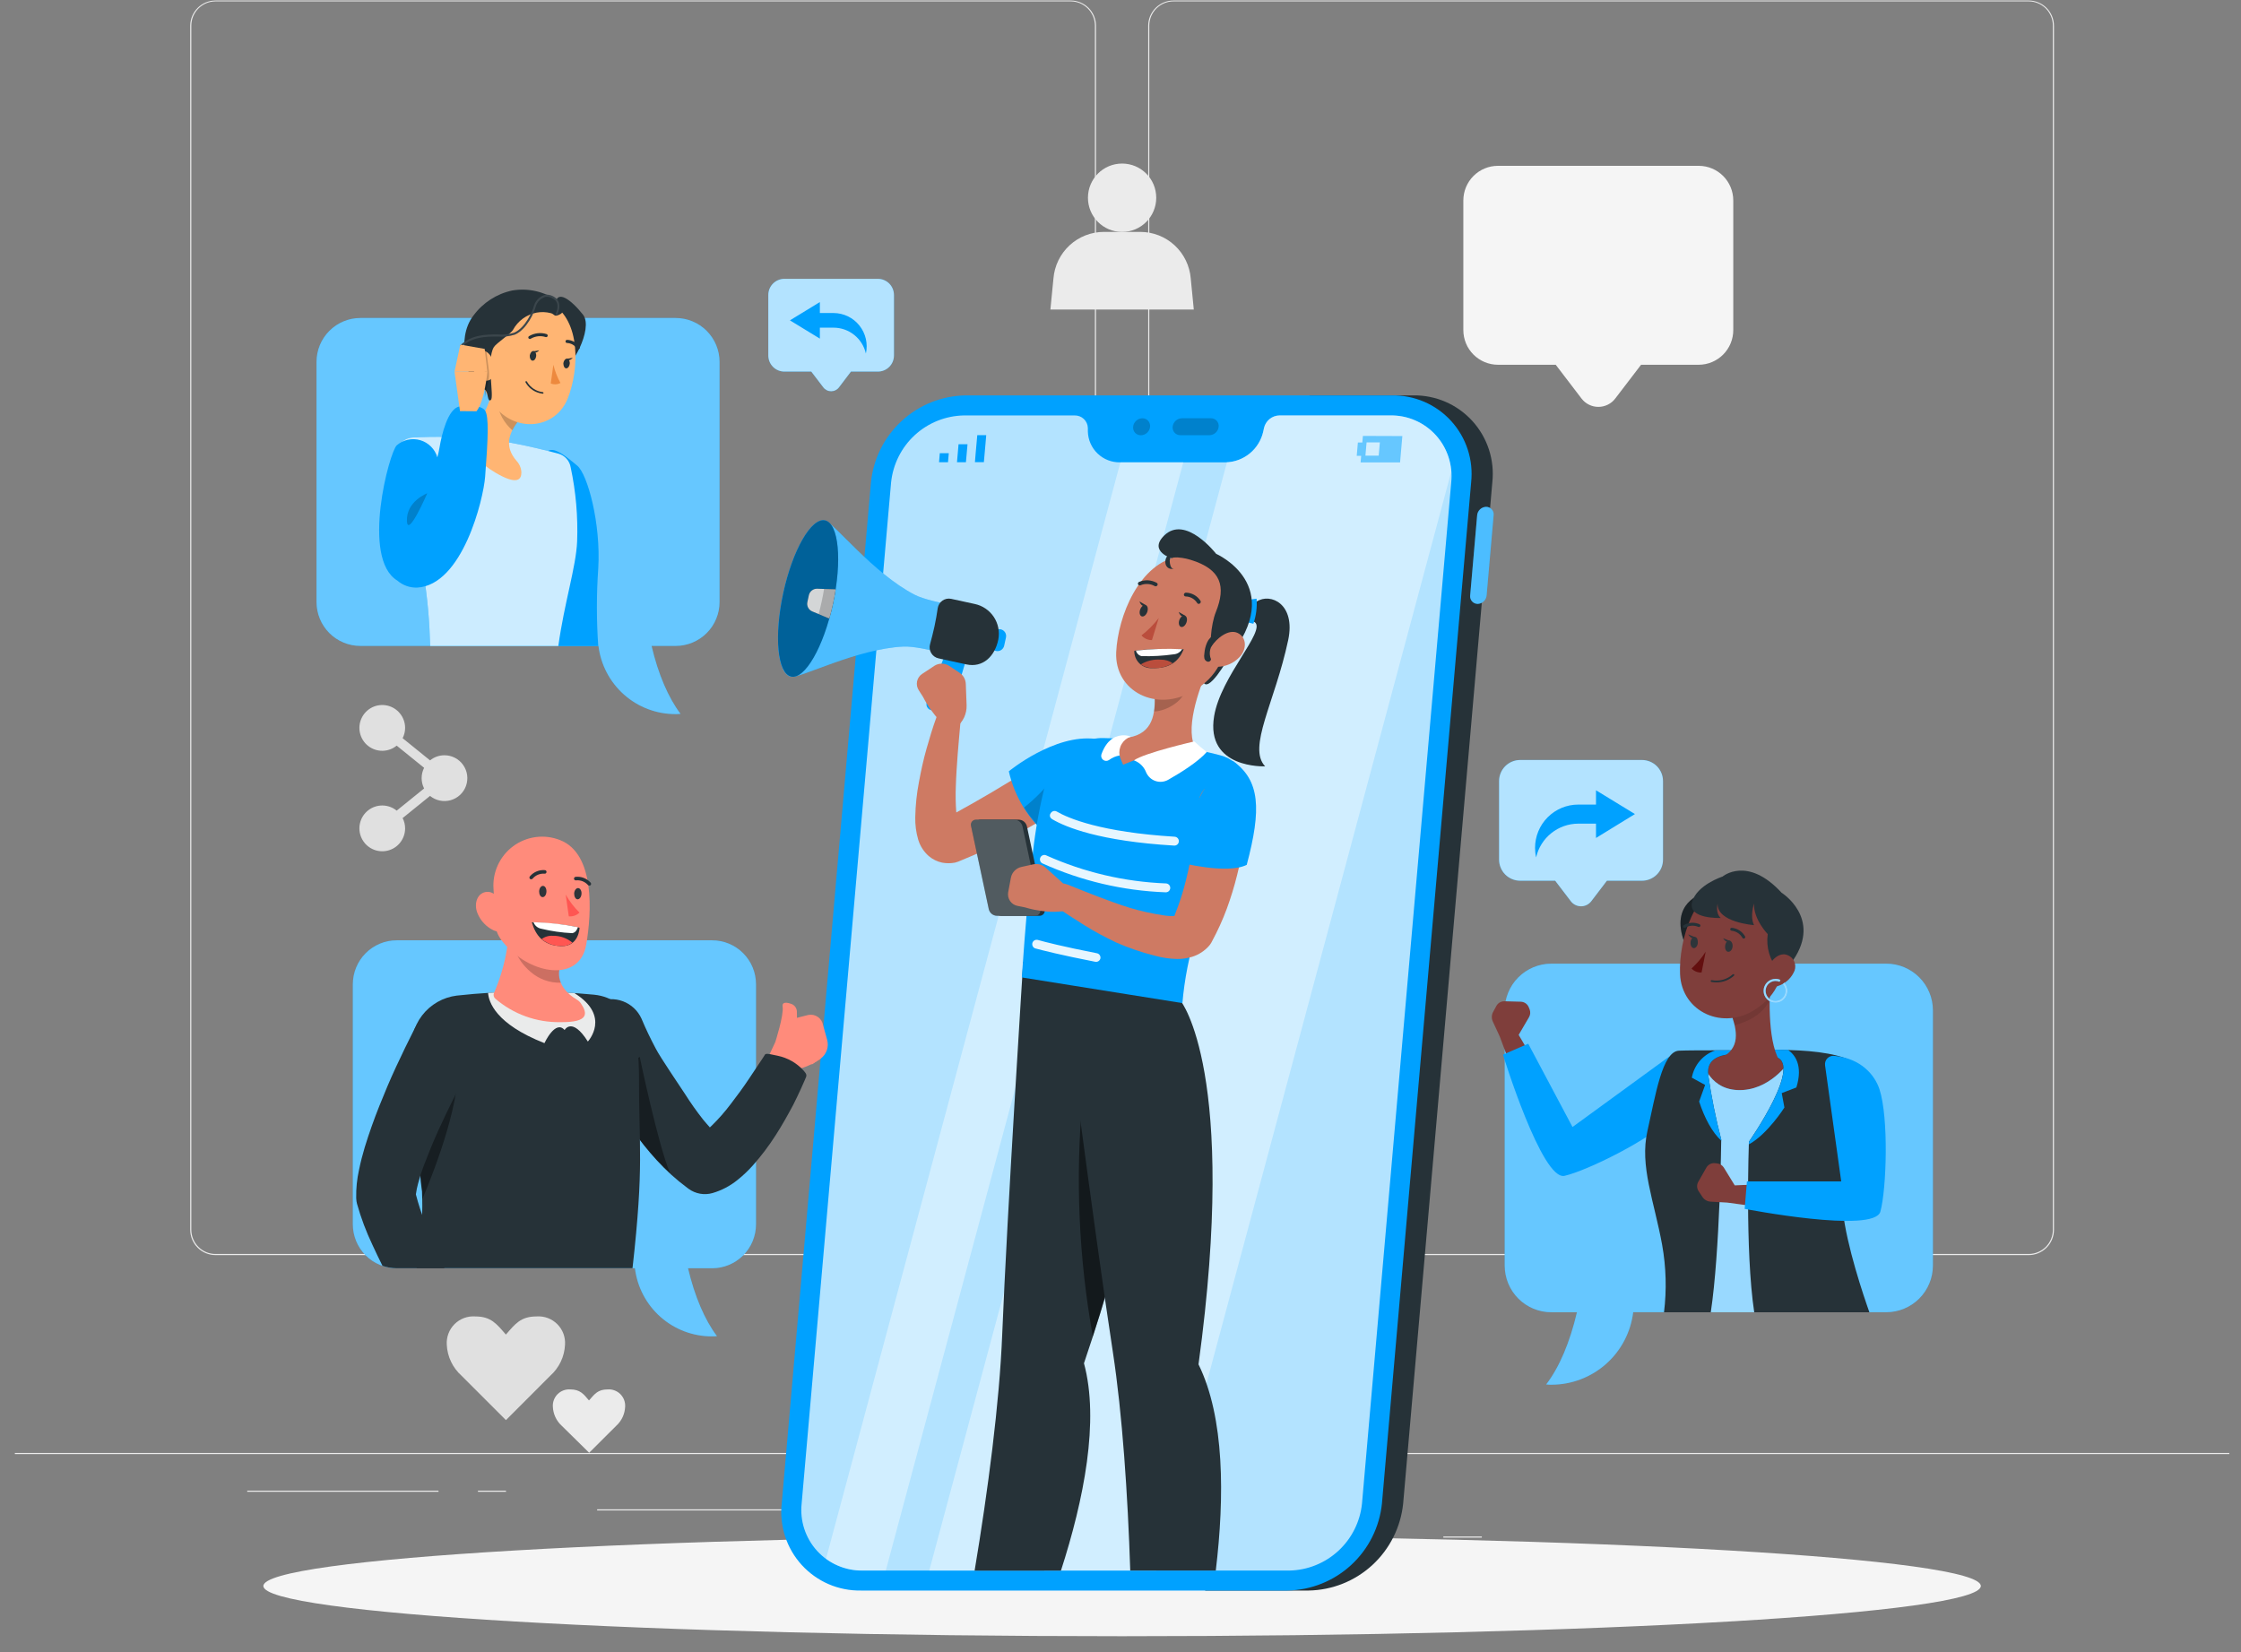 <svg width="137" height="101" viewBox="0 0 137 101" fill="none" xmlns="http://www.w3.org/2000/svg">
<rect x="0" y="0" width="137" height="101" fill="#808080" stroke="none"/>
<path d="M90.589 93.935H88.235V94.003H90.589V93.935Z" fill="#EBEBEB"/>
<path d="M26.808 91.133H15.113V91.201H26.808V91.133Z" fill="#EBEBEB"/>
<path d="M30.933 91.133H29.219V91.201H30.933V91.133Z" fill="#EBEBEB"/>
<path d="M61.869 92.274H36.505V92.342H61.869V92.274Z" fill="#EBEBEB"/>
<path d="M65.457 76.731H13.174C12.764 76.731 12.371 76.568 12.081 76.278C11.791 75.987 11.628 75.593 11.628 75.183V1.566C11.632 1.157 11.796 0.767 12.086 0.48C12.376 0.192 12.767 0.031 13.174 0.031H65.457C65.66 0.031 65.861 0.071 66.049 0.149C66.236 0.227 66.407 0.341 66.55 0.484C66.694 0.628 66.808 0.799 66.886 0.987C66.963 1.175 67.003 1.376 67.003 1.579V75.183C67.003 75.386 66.963 75.587 66.886 75.775C66.808 75.963 66.694 76.134 66.55 76.278C66.407 76.421 66.236 76.535 66.049 76.613C65.861 76.691 65.66 76.731 65.457 76.731ZM13.174 0.085C12.782 0.086 12.407 0.242 12.13 0.52C11.853 0.797 11.697 1.173 11.696 1.566V75.183C11.697 75.575 11.853 75.951 12.13 76.229C12.407 76.507 12.782 76.663 13.174 76.663H65.457C65.849 76.663 66.224 76.507 66.501 76.229C66.778 75.951 66.934 75.575 66.935 75.183V1.566C66.934 1.173 66.778 0.797 66.501 0.52C66.224 0.242 65.849 0.086 65.457 0.085H13.174Z" fill="#EBEBEB"/>
<path d="M124.021 76.731H71.738C71.328 76.731 70.935 76.568 70.645 76.278C70.355 75.987 70.193 75.593 70.193 75.183V1.566C70.196 1.157 70.36 0.767 70.65 0.48C70.939 0.192 71.33 0.031 71.738 0.031H124.021C124.431 0.031 124.824 0.194 125.114 0.484C125.404 0.775 125.567 1.169 125.567 1.579V75.183C125.567 75.593 125.404 75.987 125.114 76.278C124.824 76.568 124.431 76.731 124.021 76.731ZM71.738 0.085C71.347 0.086 70.971 0.242 70.694 0.52C70.417 0.797 70.261 1.173 70.26 1.566V75.183C70.261 75.575 70.417 75.951 70.694 76.229C70.971 76.507 71.347 76.663 71.738 76.663H124.021C124.413 76.663 124.788 76.507 125.066 76.229C125.343 75.951 125.499 75.575 125.499 75.183V1.566C125.499 1.173 125.343 0.797 125.066 0.52C124.788 0.242 124.413 0.086 124.021 0.085H71.738Z" fill="#EBEBEB"/>
<path d="M136.286 88.828H0.909V88.895H136.286V88.828Z" fill="#EBEBEB"/>
<path d="M28.218 84.108C27.948 83.867 27.729 83.576 27.574 83.25C27.418 82.923 27.33 82.57 27.313 82.209C27.298 81.978 27.333 81.745 27.415 81.528C27.497 81.311 27.625 81.114 27.789 80.95C27.953 80.787 28.151 80.66 28.368 80.579C28.585 80.498 28.817 80.465 29.049 80.481C30.023 80.481 30.356 80.934 30.927 81.59C31.499 80.934 31.832 80.481 32.807 80.481C33.038 80.465 33.27 80.498 33.487 80.579C33.705 80.66 33.902 80.787 34.066 80.95C34.231 81.114 34.358 81.311 34.441 81.528C34.522 81.745 34.557 81.978 34.542 82.209C34.525 82.57 34.437 82.923 34.282 83.25C34.126 83.576 33.907 83.867 33.638 84.108L30.93 86.82L28.218 84.108Z" fill="#E0E0E0"/>
<path d="M34.339 87.164C34.176 87.016 34.044 86.836 33.952 86.636C33.859 86.436 33.806 86.219 33.798 85.998C33.789 85.857 33.811 85.715 33.861 85.582C33.912 85.451 33.99 85.33 34.09 85.23C34.191 85.131 34.311 85.053 34.444 85.004C34.577 84.954 34.718 84.934 34.859 84.943C35.455 84.943 35.671 85.214 36.007 85.618C36.357 85.219 36.548 84.943 37.155 84.943C37.297 84.934 37.438 84.954 37.57 85.004C37.703 85.053 37.824 85.131 37.924 85.23C38.024 85.33 38.102 85.451 38.153 85.582C38.203 85.715 38.225 85.857 38.217 85.998C38.208 86.219 38.156 86.436 38.063 86.636C37.97 86.836 37.838 87.016 37.675 87.164L36.018 88.816L34.339 87.164Z" fill="#EBEBEB"/>
<path d="M103.855 10.138H91.574C91.012 10.138 90.475 10.361 90.078 10.759C89.681 11.156 89.459 11.695 89.459 12.256V20.179C89.459 20.741 89.681 21.28 90.078 21.677C90.475 22.075 91.012 22.299 91.574 22.3H95.107L96.683 24.364C96.804 24.523 96.96 24.652 97.138 24.74C97.317 24.829 97.514 24.875 97.714 24.875C97.914 24.875 98.111 24.829 98.29 24.74C98.469 24.652 98.625 24.523 98.746 24.364L100.324 22.3H103.844C104.405 22.3 104.944 22.076 105.341 21.678C105.739 21.281 105.961 20.741 105.961 20.179V12.256C105.961 11.696 105.74 11.158 105.345 10.761C104.95 10.364 104.414 10.14 103.855 10.138Z" fill="#F5F5F5"/>
<path d="M72.795 17.027C72.732 16.251 72.38 15.527 71.809 14.998C71.237 14.47 70.488 14.177 69.711 14.177H67.485C66.707 14.177 65.959 14.47 65.387 14.998C64.816 15.527 64.463 16.251 64.401 17.027L64.214 18.926H72.981L72.795 17.027Z" fill="#EBEBEB"/>
<path d="M68.597 14.181C69.751 14.181 70.685 13.245 70.685 12.09C70.685 10.935 69.751 9.999 68.597 9.999C67.445 9.999 66.51 10.935 66.51 12.09C66.51 13.245 67.445 14.181 68.597 14.181Z" fill="#EBEBEB"/>
<path d="M27.173 46.174C26.851 46.173 26.54 46.283 26.29 46.486L24.614 45.13C24.714 44.935 24.766 44.719 24.766 44.5C24.766 44.183 24.658 43.874 24.459 43.627C24.262 43.378 23.985 43.205 23.675 43.135C23.366 43.066 23.042 43.103 22.757 43.242C22.472 43.381 22.243 43.613 22.107 43.9C21.971 44.187 21.935 44.512 22.009 44.821C22.081 45.13 22.256 45.406 22.506 45.602C22.755 45.798 23.064 45.903 23.382 45.9C23.699 45.897 24.005 45.786 24.251 45.585L25.927 46.941C25.828 47.137 25.776 47.353 25.776 47.572C25.776 47.791 25.828 48.007 25.927 48.203L24.251 49.559C24.005 49.358 23.699 49.247 23.382 49.244C23.064 49.241 22.755 49.346 22.506 49.542C22.256 49.738 22.081 50.014 22.009 50.323C21.935 50.632 21.971 50.957 22.107 51.244C22.243 51.531 22.472 51.763 22.757 51.902C23.042 52.041 23.366 52.079 23.675 52.009C23.985 51.939 24.262 51.766 24.459 51.518C24.658 51.27 24.766 50.961 24.766 50.644C24.766 50.425 24.714 50.209 24.614 50.014L26.29 48.658C26.463 48.8 26.668 48.898 26.887 48.943C27.106 48.989 27.333 48.981 27.549 48.921C27.764 48.861 27.962 48.749 28.126 48.597C28.289 48.444 28.414 48.254 28.489 48.043C28.564 47.831 28.587 47.605 28.557 47.383C28.527 47.161 28.443 46.95 28.314 46.767C28.185 46.583 28.014 46.434 27.816 46.331C27.617 46.228 27.396 46.174 27.173 46.174Z" fill="#E0E0E0"/>
<path d="M68.597 100.031C97.591 100.031 121.094 98.656 121.094 96.961C121.094 95.265 97.591 93.891 68.597 93.891C39.605 93.891 16.101 95.265 16.101 96.961C16.101 98.656 39.605 100.031 68.597 100.031Z" fill="#F5F5F5"/>
<path d="M94.823 58.914H115.316C116.071 58.914 116.796 59.215 117.33 59.75C117.864 60.285 118.165 61.011 118.165 61.767V77.37C118.165 78.127 117.864 78.853 117.33 79.388C116.796 79.923 116.071 80.223 115.316 80.223H99.843C99.694 81.443 99.105 82.567 98.188 83.383C97.271 84.198 96.088 84.651 94.861 84.655C94.747 84.655 94.636 84.655 94.523 84.639C95.335 83.581 95.976 82.052 96.404 80.226H94.836C94.081 80.226 93.356 79.925 92.822 79.391C92.288 78.856 91.988 78.13 91.988 77.373V61.767C91.988 61.013 92.286 60.289 92.817 59.755C93.349 59.22 94.07 58.918 94.823 58.914Z" fill="#00A1FF"/>
<path opacity="0.4" d="M94.823 58.914H115.316C116.071 58.914 116.796 59.215 117.33 59.75C117.864 60.285 118.165 61.011 118.165 61.767V77.37C118.165 78.127 117.864 78.853 117.33 79.388C116.796 79.923 116.071 80.223 115.316 80.223H99.843C99.694 81.443 99.105 82.567 98.188 83.383C97.271 84.198 96.088 84.651 94.861 84.655C94.747 84.655 94.636 84.655 94.523 84.639C95.335 83.581 95.976 82.052 96.404 80.226H94.836C94.081 80.226 93.356 79.925 92.822 79.391C92.288 78.856 91.988 78.13 91.988 77.373V61.767C91.988 61.013 92.286 60.289 92.817 59.755C93.349 59.22 94.07 58.918 94.823 58.914Z" fill="white"/>
<path d="M93.853 64.986L92.841 63.269L93.475 62.184C93.516 62.114 93.541 62.035 93.547 61.954C93.553 61.873 93.542 61.791 93.513 61.715L93.464 61.593C93.426 61.491 93.358 61.403 93.27 61.34C93.182 61.278 93.077 61.243 92.969 61.24L91.975 61.213C91.874 61.21 91.774 61.235 91.686 61.285C91.599 61.335 91.527 61.409 91.479 61.498L91.279 61.867C91.23 61.956 91.203 62.055 91.2 62.156C91.197 62.257 91.217 62.358 91.26 62.45L91.688 63.375L92.481 65.501L93.853 64.986Z" fill="#7F3E3B"/>
<path d="M101.92 64.684L96.133 68.901L93.426 63.808L91.882 64.478C91.882 64.478 94.262 72.197 95.646 71.885C97.029 71.574 100.934 69.64 102.204 68.313C102.846 67.644 103.333 66.415 102.699 64.896C102.671 64.823 102.625 64.758 102.566 64.706C102.507 64.654 102.438 64.616 102.362 64.596C102.287 64.575 102.207 64.573 102.131 64.588C102.053 64.604 101.982 64.636 101.92 64.684Z" fill="#00A1FF"/>
<path d="M104.08 54.635C104.08 54.635 102.039 55.177 102.984 57.642C102.984 57.642 104.001 57.371 104.166 56.715C104.332 56.059 104.489 55.131 104.489 55.131L104.08 54.635Z" fill="#263238"/>
<path opacity="0.3" d="M104.08 54.635C104.08 54.635 102.039 55.177 102.984 57.642C102.984 57.642 104.001 57.371 104.166 56.715C104.332 56.059 104.489 55.131 104.489 55.131L104.08 54.635Z" fill="black"/>
<path d="M108.908 64.434L105.176 64.311L103.634 64.534L103.422 67.352L106.43 68.353L109.639 67.713L109.807 64.998L109.577 64.455L108.908 64.434Z" fill="#7F3E3B"/>
<path d="M103.828 80.225H109.108C109.16 78.361 109.436 68.687 109.379 68.747C109.322 68.806 109.937 66.686 109.937 66.686V65.826L109.379 64.903C109.379 64.903 108.182 66.731 106.211 66.642C104.343 66.555 104.02 64.686 104.02 64.686L103.796 67.543L103.56 74.458L103.861 77.387L103.828 80.225Z" fill="#00A1FF"/>
<path opacity="0.6" d="M103.828 80.225H109.108C109.16 78.361 109.436 68.687 109.379 68.747C109.322 68.806 109.937 66.686 109.937 66.686V65.826L109.379 64.903C109.379 64.903 108.182 66.731 106.211 66.642C104.343 66.555 104.02 64.686 104.02 64.686L103.796 67.543L103.56 74.458L103.861 77.387L103.828 80.225Z" fill="white"/>
<path d="M101.727 80.227H104.586C105.15 76.496 105.225 69.672 105.225 69.672C104.884 68.366 104.617 67.04 104.426 65.704C104.253 64.139 106.484 64.348 108.434 64.606C110.383 64.863 106.917 69.802 106.917 69.802C106.917 69.802 106.671 76.476 107.242 80.227H114.282C113.93 79.232 112.891 76.176 112.658 74.008C112.357 71.389 114.158 67.567 113.901 65.704C113.643 63.841 107.473 64.22 107.473 64.22C107.473 64.22 103.522 64.193 102.642 64.234C101.613 64.28 101.202 66.995 100.714 69.14C100.226 71.285 101.123 73.409 101.613 76.108C101.856 77.468 101.895 78.856 101.727 80.227Z" fill="#263238"/>
<path d="M104.879 64.211C106.163 64.211 107.486 64.211 107.486 64.211C107.486 64.211 108.274 64.161 109.298 64.183C109.707 64.454 110.246 65.111 109.818 66.483L108.924 66.828L109.087 67.709C109.087 67.709 108.058 69.336 106.921 69.96C106.921 69.852 106.921 69.792 106.921 69.792C106.921 69.792 110.389 64.853 108.436 64.595C106.485 64.338 104.256 64.129 104.429 65.694C104.62 67.031 104.887 68.355 105.228 69.662C105.228 69.662 105.228 69.689 105.228 69.735C104.687 69.244 104.213 68.379 103.874 67.343L104.24 66.329L103.427 65.884C103.497 65.5 103.668 65.142 103.924 64.847C104.179 64.553 104.509 64.333 104.879 64.211Z" fill="#00A1FF"/>
<path d="M104.824 65.688C104.762 65.543 104.736 65.385 104.751 65.229C104.765 65.073 104.818 64.923 104.905 64.792C106.373 64.296 106.238 63.192 105.899 62.169L108.263 59.753C108.125 61.038 108.074 63.998 108.913 65.028V65.264C108.548 65.734 108.059 66.093 107.502 66.3C106.945 66.507 106.342 66.555 105.759 66.439C105.552 66.403 105.358 66.316 105.194 66.184C105.031 66.053 104.903 65.882 104.824 65.688Z" fill="#7F3E3B"/>
<path opacity="0.1" d="M105.9 62.171L107.778 60.251L108.212 60.408C108.198 60.639 108.19 60.891 108.187 61.157C107.949 61.645 107.375 62.331 106.043 62.676C106.004 62.505 105.956 62.337 105.9 62.171Z" fill="black"/>
<path d="M109.482 57.623C108.91 59.812 108.716 60.75 107.375 61.667C105.361 63.047 102.802 61.868 102.707 59.551C102.623 57.466 103.569 54.238 105.908 53.783C106.422 53.68 106.955 53.711 107.455 53.872C107.955 54.034 108.405 54.32 108.763 54.705C109.122 55.09 109.375 55.56 109.501 56.071C109.627 56.581 109.62 57.116 109.482 57.623Z" fill="#7F3E3B"/>
<path d="M104.275 58.181C104.034 58.561 103.743 58.907 103.409 59.209C103.487 59.293 103.582 59.358 103.689 59.401C103.795 59.443 103.909 59.462 104.023 59.456L104.275 58.181Z" fill="#630F0F"/>
<path d="M106.606 57.38C106.621 57.38 106.636 57.375 106.649 57.367C106.659 57.361 106.669 57.353 106.675 57.344C106.682 57.334 106.687 57.324 106.69 57.312C106.693 57.301 106.694 57.289 106.692 57.277C106.689 57.266 106.685 57.255 106.679 57.245C106.596 57.098 106.479 56.974 106.337 56.883C106.196 56.791 106.034 56.736 105.867 56.721C105.855 56.721 105.843 56.723 105.832 56.727C105.822 56.731 105.812 56.737 105.803 56.745C105.794 56.754 105.787 56.763 105.782 56.774C105.778 56.785 105.775 56.796 105.775 56.808C105.774 56.82 105.776 56.831 105.779 56.842C105.784 56.853 105.789 56.863 105.797 56.872C105.805 56.88 105.814 56.888 105.825 56.892C105.836 56.897 105.847 56.9 105.859 56.9C105.996 56.916 106.129 56.963 106.245 57.04C106.36 57.116 106.456 57.219 106.525 57.34C106.533 57.353 106.545 57.364 106.56 57.371C106.574 57.378 106.59 57.381 106.606 57.38Z" fill="#263238"/>
<path d="M102.984 56.717C102.998 56.721 103.013 56.721 103.027 56.717C103.145 56.646 103.279 56.604 103.417 56.595C103.555 56.586 103.693 56.61 103.82 56.665C103.841 56.676 103.866 56.678 103.889 56.67C103.911 56.663 103.931 56.648 103.942 56.627C103.947 56.616 103.951 56.605 103.952 56.593C103.953 56.581 103.952 56.569 103.947 56.557C103.944 56.546 103.938 56.535 103.93 56.526C103.921 56.517 103.912 56.51 103.901 56.505C103.748 56.437 103.581 56.406 103.413 56.415C103.245 56.425 103.082 56.474 102.938 56.559C102.916 56.571 102.901 56.59 102.894 56.612C102.887 56.635 102.889 56.66 102.9 56.681C102.908 56.696 102.92 56.708 102.935 56.717C102.95 56.725 102.966 56.728 102.984 56.727V56.717Z" fill="#263238"/>
<path d="M104.938 60.058C104.834 60.059 104.73 60.05 104.627 60.031C104.62 60.03 104.613 60.028 104.607 60.024C104.6 60.02 104.595 60.015 104.591 60.01C104.587 60.004 104.583 59.997 104.582 59.99C104.58 59.983 104.579 59.976 104.581 59.969C104.583 59.955 104.592 59.942 104.603 59.934C104.615 59.925 104.629 59.921 104.643 59.923C104.872 59.968 105.107 59.958 105.331 59.896C105.556 59.833 105.762 59.719 105.935 59.562C105.945 59.554 105.958 59.551 105.971 59.552C105.984 59.553 105.996 59.558 106.006 59.567C106.015 59.576 106.021 59.588 106.024 59.601C106.025 59.614 106.022 59.627 106.016 59.638C105.724 59.911 105.338 60.062 104.938 60.058Z" fill="#263238"/>
<path d="M108.731 59.333C108.467 59.032 108.271 58.678 108.156 58.294C108.042 57.91 108.012 57.506 108.068 57.109C108.068 57.109 107.188 56.206 107.231 55.241C107.231 55.241 106.961 56.011 107.231 56.559C107.231 56.559 104.949 56.393 105.003 55.241C105.003 55.241 104.852 55.821 105.195 56.122C105.195 56.122 103.168 56.206 103.443 55.154C103.72 54.101 105.306 53.589 105.306 53.589C105.306 53.589 106.82 52.301 108.913 54.576C108.913 54.576 111.377 56.117 109.631 58.688L108.731 59.333Z" fill="#263238"/>
<path d="M109.646 59.472C109.548 59.666 109.411 59.837 109.244 59.977C109.077 60.117 108.885 60.222 108.677 60.286C108.136 60.454 107.835 59.96 107.978 59.431C108.108 58.954 108.552 58.292 109.116 58.346C109.311 58.375 109.487 58.481 109.605 58.639C109.722 58.798 109.772 58.997 109.744 59.193C109.731 59.291 109.698 59.387 109.646 59.472Z" fill="#7F3E3B"/>
<path d="M105.919 57.871C105.898 58.058 105.781 58.202 105.648 58.188C105.515 58.175 105.441 58.015 105.464 57.822C105.485 57.63 105.599 57.494 105.721 57.505C105.843 57.516 105.938 57.681 105.919 57.871Z" fill="#2E353A"/>
<path d="M103.796 57.648C103.778 57.835 103.661 57.976 103.538 57.965C103.417 57.954 103.33 57.789 103.349 57.599C103.368 57.409 103.485 57.268 103.62 57.282C103.756 57.295 103.796 57.455 103.796 57.648Z" fill="#2E353A"/>
<path d="M103.647 57.303L103.208 57.124C103.208 57.124 103.403 57.501 103.647 57.303Z" fill="#2E353A"/>
<path d="M105.784 57.535L105.341 57.359C105.341 57.359 105.54 57.725 105.784 57.535Z" fill="#2E353A"/>
<path d="M108.542 61.307C108.683 61.308 108.822 61.267 108.942 61.189C109.061 61.112 109.154 61.001 109.212 60.871C109.269 60.741 109.288 60.598 109.265 60.457C109.242 60.317 109.179 60.186 109.084 60.081L108.988 60.168C109.091 60.279 109.147 60.424 109.146 60.575C109.146 60.695 109.111 60.812 109.045 60.912C108.979 61.012 108.885 61.09 108.774 61.136C108.663 61.182 108.542 61.194 108.425 61.171C108.308 61.148 108.199 61.09 108.115 61.005C108.03 60.921 107.972 60.813 107.95 60.695C107.927 60.578 107.939 60.456 107.985 60.345C108.03 60.234 108.108 60.14 108.208 60.074C108.307 60.008 108.425 59.972 108.544 59.973C108.63 59.972 108.713 59.99 108.791 60.025L108.842 59.908C108.749 59.864 108.648 59.842 108.544 59.843C108.449 59.843 108.353 59.862 108.265 59.898C108.176 59.935 108.096 59.989 108.028 60.057C107.96 60.125 107.906 60.206 107.869 60.295C107.832 60.384 107.813 60.479 107.813 60.575C107.813 60.671 107.832 60.767 107.869 60.855C107.906 60.944 107.96 61.025 108.028 61.093C108.096 61.161 108.176 61.215 108.265 61.252C108.353 61.288 108.449 61.307 108.544 61.307H108.542Z" fill="#00A1FF"/>
<g opacity="0.6">
<path d="M108.542 61.307C108.683 61.308 108.822 61.267 108.942 61.189C109.061 61.112 109.154 61.001 109.212 60.871C109.269 60.741 109.288 60.598 109.265 60.457C109.242 60.317 109.179 60.186 109.084 60.081L108.988 60.168C109.091 60.279 109.147 60.424 109.146 60.575C109.146 60.695 109.111 60.812 109.045 60.912C108.979 61.012 108.885 61.09 108.774 61.136C108.663 61.182 108.542 61.194 108.425 61.171C108.308 61.148 108.199 61.09 108.115 61.005C108.03 60.921 107.972 60.813 107.95 60.695C107.927 60.578 107.939 60.456 107.985 60.345C108.03 60.234 108.108 60.14 108.208 60.074C108.307 60.008 108.425 59.972 108.544 59.973C108.63 59.972 108.713 59.99 108.791 60.025L108.842 59.908C108.749 59.864 108.648 59.842 108.544 59.843C108.449 59.843 108.353 59.862 108.265 59.898C108.176 59.935 108.096 59.989 108.028 60.057C107.96 60.125 107.906 60.206 107.869 60.295C107.832 60.384 107.813 60.479 107.813 60.575C107.813 60.671 107.832 60.767 107.869 60.855C107.906 60.944 107.96 61.025 108.028 61.093C108.096 61.161 108.176 61.215 108.265 61.252C108.353 61.288 108.449 61.307 108.544 61.307H108.542Z" fill="white"/>
</g>
<path d="M108.038 72.382L106.051 72.469L105.385 71.384C105.342 71.314 105.284 71.254 105.215 71.211C105.146 71.166 105.068 71.138 104.987 71.129L104.857 71.113C104.75 71.098 104.641 71.117 104.544 71.166C104.448 71.214 104.368 71.29 104.315 71.384L103.823 72.249C103.772 72.337 103.747 72.436 103.75 72.538C103.754 72.639 103.785 72.737 103.841 72.821L104.072 73.171C104.127 73.256 104.201 73.327 104.289 73.378C104.376 73.429 104.474 73.458 104.575 73.464L105.59 73.521L107.838 73.825L108.038 72.382Z" fill="#7F3E3B"/>
<path d="M111.572 65.129L112.56 72.226H106.796L106.658 73.905C106.658 73.905 114.578 75.443 114.954 74.073C115.331 72.704 115.469 68.346 114.9 66.596C114.61 65.715 113.76 64.698 112.124 64.548C112.048 64.542 111.97 64.552 111.899 64.579C111.827 64.606 111.762 64.65 111.708 64.705C111.655 64.761 111.616 64.828 111.592 64.901C111.569 64.975 111.562 65.052 111.572 65.129Z" fill="#00A1FF"/>
<path d="M86.383 24.173H80.056L73.677 97.239H80.004C81.45 97.213 82.836 96.657 83.9 95.677C84.964 94.696 85.633 93.359 85.78 91.918L91.23 29.497C91.305 28.82 91.235 28.134 91.025 27.485C90.814 26.837 90.468 26.24 90.01 25.737C89.551 25.233 88.99 24.833 88.365 24.563C87.739 24.294 87.064 24.16 86.383 24.173Z" fill="#263238"/>
<path d="M90.304 31.495C90.317 31.359 90.38 31.233 90.48 31.139C90.579 31.045 90.709 30.991 90.846 30.985C90.911 30.984 90.975 30.997 91.035 31.023C91.096 31.049 91.149 31.087 91.193 31.135C91.237 31.183 91.27 31.241 91.291 31.302C91.311 31.365 91.318 31.43 91.311 31.495L90.884 36.377C90.876 36.519 90.817 36.654 90.717 36.754C90.616 36.855 90.481 36.914 90.34 36.92C90.274 36.92 90.21 36.907 90.15 36.881C90.09 36.855 90.037 36.817 89.994 36.769C89.95 36.721 89.916 36.664 89.896 36.602C89.876 36.54 89.869 36.474 89.876 36.41L90.304 31.495Z" fill="#00A1FF"/>
<path opacity="0.3" d="M90.304 31.495C90.317 31.359 90.38 31.233 90.48 31.139C90.579 31.045 90.709 30.991 90.846 30.985C90.911 30.984 90.975 30.997 91.035 31.023C91.096 31.049 91.149 31.087 91.193 31.135C91.237 31.183 91.27 31.241 91.291 31.302C91.311 31.365 91.318 31.43 91.311 31.495L90.884 36.377C90.876 36.519 90.817 36.654 90.717 36.754C90.616 36.855 90.481 36.914 90.34 36.92C90.274 36.92 90.21 36.907 90.15 36.881C90.09 36.855 90.037 36.817 89.994 36.769C89.95 36.721 89.916 36.664 89.896 36.602C89.876 36.54 89.869 36.474 89.876 36.41L90.304 31.495Z" fill="white"/>
<path d="M78.708 97.239H52.637C51.957 97.251 51.282 97.118 50.657 96.849C50.032 96.579 49.472 96.179 49.013 95.676C48.554 95.172 48.208 94.577 47.998 93.929C47.786 93.281 47.716 92.595 47.79 91.918L53.243 29.497C53.388 28.055 54.056 26.717 55.121 25.736C56.185 24.754 57.572 24.198 59.019 24.173H85.089C85.769 24.161 86.444 24.294 87.069 24.564C87.693 24.833 88.254 25.233 88.712 25.736C89.17 26.239 89.517 26.834 89.728 27.482C89.939 28.129 90.009 28.814 89.936 29.492L84.483 91.918C84.336 93.358 83.667 94.696 82.603 95.676C81.539 96.657 80.153 97.213 78.708 97.239Z" fill="#00A1FF"/>
<path d="M84.984 25.398H78.215C77.995 25.402 77.782 25.481 77.611 25.62C77.44 25.76 77.321 25.953 77.273 26.168L77.226 26.383C77.109 26.909 76.818 27.381 76.401 27.722C75.983 28.064 75.464 28.255 74.925 28.265H68.476C67.966 28.276 67.472 28.084 67.103 27.731C66.733 27.378 66.518 26.894 66.505 26.383V26.168C66.502 26.064 66.479 25.962 66.437 25.867C66.394 25.772 66.334 25.686 66.258 25.614C66.183 25.543 66.094 25.487 65.997 25.45C65.9 25.413 65.796 25.395 65.693 25.398H58.924C57.811 25.419 56.743 25.847 55.923 26.602C55.104 27.357 54.589 28.387 54.475 29.496L49.008 91.916C48.951 92.439 49.006 92.967 49.168 93.467C49.331 93.966 49.597 94.425 49.95 94.813C50.304 95.201 50.735 95.509 51.217 95.717C51.698 95.925 52.218 96.027 52.742 96.018H78.816C79.93 95.997 80.997 95.568 81.817 94.813C82.636 94.057 83.152 93.027 83.264 91.916L88.718 29.496C88.774 28.974 88.72 28.446 88.557 27.948C88.395 27.448 88.128 26.99 87.775 26.602C87.422 26.215 86.99 25.907 86.509 25.699C86.028 25.491 85.507 25.389 84.984 25.398Z" fill="#00A1FF"/>
<path opacity="0.7" d="M84.984 25.398H78.215C77.995 25.402 77.782 25.481 77.611 25.62C77.44 25.76 77.321 25.953 77.273 26.168L77.226 26.383C77.109 26.909 76.818 27.381 76.401 27.722C75.983 28.064 75.464 28.255 74.925 28.265H68.476C67.966 28.276 67.472 28.084 67.103 27.731C66.733 27.378 66.518 26.894 66.505 26.383V26.168C66.502 26.064 66.479 25.962 66.437 25.867C66.394 25.772 66.334 25.686 66.258 25.614C66.183 25.543 66.094 25.487 65.997 25.45C65.9 25.413 65.796 25.395 65.693 25.398H58.924C57.811 25.419 56.743 25.847 55.923 26.602C55.104 27.357 54.589 28.387 54.475 29.496L49.008 91.916C48.951 92.439 49.006 92.967 49.168 93.467C49.331 93.966 49.597 94.425 49.95 94.813C50.304 95.201 50.735 95.509 51.217 95.717C51.698 95.925 52.218 96.027 52.742 96.018H78.816C79.93 95.997 80.997 95.568 81.817 94.813C82.636 94.057 83.152 93.027 83.264 91.916L88.718 29.496C88.774 28.974 88.72 28.446 88.557 27.948C88.395 27.448 88.128 26.99 87.775 26.602C87.422 26.215 86.99 25.907 86.509 25.699C86.028 25.491 85.507 25.389 84.984 25.398Z" fill="white"/>
<g opacity="0.2">
<path d="M70.133 26.45C70.349 26.242 70.37 25.914 70.181 25.716C69.992 25.518 69.664 25.526 69.448 25.733C69.231 25.94 69.21 26.268 69.399 26.466C69.588 26.664 69.916 26.657 70.133 26.45Z" fill="black"/>
<path d="M74.027 25.571H72.251C72.109 25.573 71.975 25.628 71.871 25.723C71.767 25.818 71.702 25.949 71.688 26.089C71.681 26.155 71.688 26.222 71.709 26.285C71.729 26.348 71.763 26.406 71.808 26.455C71.852 26.504 71.908 26.543 71.968 26.569C72.029 26.595 72.095 26.608 72.161 26.607H73.937C74.078 26.604 74.213 26.549 74.317 26.454C74.42 26.359 74.486 26.229 74.501 26.089C74.508 26.023 74.501 25.956 74.481 25.893C74.46 25.829 74.426 25.771 74.381 25.722C74.336 25.673 74.282 25.634 74.22 25.608C74.159 25.582 74.093 25.569 74.027 25.571Z" fill="black"/>
</g>
<path d="M57.407 28.258H57.955L58.003 27.707H57.453L57.407 28.258Z" fill="#00A1FF"/>
<path d="M58.552 27.707L58.504 28.258H59.051L59.099 27.707L59.148 27.16H58.599L58.552 27.707Z" fill="#00A1FF"/>
<path d="M59.744 26.605L59.695 27.156L59.646 27.704L59.601 28.255H60.148L60.196 27.704L60.245 27.156L60.291 26.605H59.744Z" fill="#00A1FF"/>
<path d="M83.319 26.65L83.284 27.052H83.012L82.942 27.866H83.213L83.178 28.27H85.591L85.731 26.659L83.319 26.65ZM84.285 27.857H83.473L83.544 27.044H84.356L84.285 27.857Z" fill="#00A1FF"/>
<g opacity="0.4">
<path d="M68.495 28.261L50.498 95.298C51.151 95.77 51.938 96.02 52.742 96.014H54.151L72.34 28.261H68.495Z" fill="white"/>
<path d="M84.983 25.398H78.215C77.994 25.402 77.781 25.481 77.611 25.62C77.44 25.76 77.321 25.953 77.272 26.168L77.227 26.383C77.112 26.895 76.833 27.357 76.433 27.696C76.033 28.035 75.532 28.234 75.009 28.262L56.809 96.018H70.685L88.717 28.848C88.659 27.902 88.239 27.014 87.543 26.371C86.847 25.728 85.93 25.38 84.983 25.398Z" fill="white"/>
</g>
<path d="M57.743 43.592L56.931 43.416C56.879 43.405 56.829 43.384 56.785 43.352C56.743 43.321 56.707 43.28 56.681 43.233C56.655 43.187 56.64 43.135 56.637 43.081C56.633 43.028 56.641 42.974 56.66 42.925L57.794 39.958L59.092 40.229L58.168 43.329C58.144 43.419 58.086 43.495 58.008 43.544C57.928 43.593 57.834 43.61 57.743 43.592Z" fill="#00A1FF"/>
<path d="M60.889 39.798C60.836 39.786 60.785 39.764 60.74 39.733C60.695 39.702 60.657 39.662 60.627 39.616C60.598 39.57 60.578 39.518 60.569 39.464C60.559 39.41 60.561 39.355 60.572 39.302L60.681 38.792C60.693 38.738 60.715 38.687 60.745 38.642C60.777 38.597 60.817 38.558 60.864 38.529C60.91 38.499 60.962 38.479 61.016 38.47C61.07 38.461 61.126 38.462 61.179 38.474C61.287 38.498 61.381 38.563 61.441 38.656C61.502 38.749 61.522 38.863 61.499 38.971L61.388 39.478C61.363 39.586 61.297 39.681 61.204 39.741C61.111 39.801 60.998 39.821 60.889 39.798Z" fill="#00A1FF"/>
<path d="M60.089 37.269C60.089 37.269 57.002 36.916 55.921 36.363C53.382 35.056 50.953 31.936 50.438 31.825C49.599 31.641 48.456 33.632 47.882 36.271C47.308 38.91 47.525 41.193 48.364 41.375C48.882 41.489 52.38 39.661 55.234 39.528C56.447 39.474 59.393 40.447 59.393 40.447L60.089 37.269Z" fill="#00A1FF"/>
<path opacity="0.3" d="M60.089 37.269C60.089 37.269 57.002 36.916 55.921 36.363C53.382 35.056 50.953 31.936 50.438 31.825C49.599 31.641 48.456 33.632 47.882 36.271C47.308 38.91 47.525 41.193 48.364 41.375C48.882 41.489 52.38 39.661 55.234 39.528C56.447 39.474 59.393 40.447 59.393 40.447L60.089 37.269Z" fill="white"/>
<path d="M50.92 36.921C50.349 39.557 49.203 41.548 48.364 41.364C47.525 41.179 47.311 38.896 47.882 36.259C48.453 33.623 49.599 31.63 50.438 31.814C51.277 31.998 51.494 34.293 50.92 36.921Z" fill="#00A1FF"/>
<path opacity="0.4" d="M50.92 36.921C50.349 39.557 49.203 41.548 48.364 41.364C47.525 41.179 47.311 38.896 47.882 36.259C48.453 33.623 49.599 31.63 50.438 31.814C51.277 31.998 51.494 34.293 50.92 36.921Z" fill="black"/>
<path d="M59.587 36.924L58.154 36.612C58.063 36.592 57.967 36.59 57.874 36.608C57.781 36.627 57.694 36.664 57.616 36.717C57.539 36.771 57.473 36.84 57.423 36.921C57.373 37.001 57.34 37.09 57.326 37.184C57.275 37.545 57.209 37.916 57.128 38.296C57.047 38.676 56.949 39.042 56.858 39.381C56.831 39.472 56.824 39.568 56.836 39.661C56.849 39.755 56.879 39.846 56.928 39.927C56.977 40.009 57.041 40.079 57.118 40.135C57.195 40.19 57.282 40.229 57.375 40.249L59.072 40.618C60.09 40.84 60.824 40.121 61.031 39.096C61.122 38.617 61.023 38.12 60.753 37.714C60.483 37.308 60.064 37.024 59.587 36.924Z" fill="#263238"/>
<path d="M49.447 36.391L49.358 36.806C49.332 36.922 49.348 37.043 49.403 37.148C49.458 37.254 49.548 37.336 49.659 37.381L50.698 37.815C50.779 37.53 50.855 37.234 50.92 36.93C50.985 36.627 51.042 36.323 51.088 36.03L49.959 35.992C49.841 35.988 49.725 36.026 49.631 36.099C49.538 36.171 49.473 36.275 49.447 36.391Z" fill="#263238"/>
<path opacity="0.8" d="M49.447 36.391L49.358 36.806C49.332 36.922 49.348 37.043 49.403 37.148C49.458 37.254 49.548 37.336 49.659 37.381L50.698 37.815C50.779 37.53 50.855 37.234 50.92 36.93C50.985 36.627 51.042 36.323 51.088 36.03L49.959 35.992C49.841 35.988 49.725 36.026 49.631 36.099C49.538 36.171 49.473 36.275 49.447 36.391Z" fill="white"/>
<path opacity="0.2" d="M50.233 36.775C50.175 37.047 50.113 37.291 50.046 37.54L50.698 37.812C50.78 37.527 50.856 37.231 50.92 36.927C50.985 36.623 51.043 36.32 51.088 36.027L50.379 36.002C50.339 36.25 50.29 36.508 50.233 36.775Z" fill="black"/>
<path d="M75.248 36.943C75.506 37.042 75.784 37.079 76.06 37.049C76.336 37.019 76.6 36.925 76.831 36.773C77.662 36.23 79.223 36.913 78.751 39.135C77.939 42.953 76.244 45.696 77.343 46.851C77.343 46.851 73.682 47.019 74.224 43.781C74.63 41.34 77.384 38.595 76.72 38.047C76.498 37.863 76.179 37.958 75.137 37.958L75.248 36.943Z" fill="#263238"/>
<path d="M75.136 37.955C75.638 37.938 76.14 37.998 76.623 38.133C76.793 37.642 76.86 37.12 76.818 36.601C76.284 36.662 75.759 36.776 75.247 36.94L75.136 37.955Z" fill="#00A1FF"/>
<path d="M71.69 34.157C71.69 34.157 70.168 33.723 71.173 32.738C72.483 31.455 74.346 33.858 74.346 33.858C74.346 33.858 78.713 35.77 75.11 40.205C75.11 40.205 73.807 42.537 73.536 41.629C73.266 40.72 75.074 38.146 75.074 38.146L74.966 35.841L74.465 34.943L72.892 34.043L71.69 34.157Z" fill="#263238"/>
<path d="M65.655 47.15C65.552 46.98 65.416 46.833 65.257 46.717C65.096 46.6 64.915 46.516 64.723 46.47C64.53 46.423 64.331 46.416 64.135 46.447C63.94 46.478 63.752 46.547 63.584 46.651H63.562C63.088 46.941 62.585 47.263 62.086 47.562L60.584 48.465C59.88 48.879 59.172 49.281 58.461 49.672C58.42 49.13 58.411 48.587 58.434 48.044C58.453 47.41 58.499 46.762 58.547 46.113C58.596 45.465 58.661 44.801 58.716 44.158V44.142C58.729 43.961 58.677 43.781 58.569 43.636C58.462 43.49 58.305 43.388 58.129 43.349C57.952 43.309 57.768 43.335 57.608 43.421C57.449 43.506 57.326 43.647 57.261 43.816C57.02 44.47 56.83 45.115 56.641 45.777C56.452 46.439 56.309 47.106 56.181 47.795C56.042 48.51 55.966 49.236 55.953 49.965C55.943 50.423 56.002 50.88 56.13 51.321C56.245 51.715 56.471 52.067 56.78 52.338C57.013 52.536 57.292 52.673 57.592 52.737C57.853 52.787 58.121 52.787 58.382 52.737C58.445 52.723 58.507 52.703 58.567 52.68L58.656 52.644C59.233 52.406 59.807 52.167 60.364 51.896C60.922 51.625 61.48 51.353 62.024 51.069C62.568 50.784 63.107 50.477 63.649 50.16C64.19 49.843 64.694 49.525 65.227 49.157C65.537 48.937 65.754 48.609 65.832 48.237C65.912 47.865 65.849 47.477 65.655 47.15Z" fill="#CE7A63"/>
<path d="M66.974 45.173C67.886 47.014 66.573 48.612 64.166 51.172C62.908 50.151 62.031 48.736 61.672 47.155C61.672 47.155 64.456 44.855 66.974 45.173Z" fill="#00A1FF"/>
<path opacity="0.2" d="M67.068 47.353C66.178 46.81 65.173 46.566 64.477 47.453C63.934 48.167 63.304 48.811 62.603 49.371C63.029 50.048 63.56 50.654 64.174 51.166C65.62 49.636 66.654 48.451 67.068 47.353Z" fill="black"/>
<path d="M58.038 40.716L58.656 41.126C58.771 41.201 58.866 41.303 58.934 41.423C59.001 41.543 59.038 41.677 59.043 41.815L59.092 43.119C59.1 43.376 59.047 43.631 58.938 43.864C58.829 44.096 58.666 44.299 58.464 44.456L58.206 44.654C57.123 44.044 56.422 42.596 56.422 42.596L56.172 42.205C56.12 42.127 56.082 42.038 56.063 41.945C56.044 41.852 56.044 41.756 56.062 41.662C56.081 41.569 56.117 41.48 56.17 41.401C56.223 41.322 56.291 41.254 56.371 41.202L57.134 40.697C57.271 40.613 57.428 40.57 57.589 40.573C57.75 40.576 57.906 40.626 58.038 40.716Z" fill="#CE7A63"/>
<path d="M64.859 96.022C66.261 91.682 67.22 86.862 66.267 83.345C72.061 66.296 69.448 61.333 69.448 61.333L62.552 58.813C62.552 58.813 61.566 74.166 61.268 81.596C61.103 85.747 60.397 91.147 59.581 96.024L64.859 96.022Z" fill="#263238"/>
<path opacity="0.5" d="M68.436 67.636L67.035 65.374L66.18 67.137C65.734 71.998 65.945 76.897 66.808 81.702C67.924 78.346 68.804 74.917 69.445 71.439L68.436 67.636Z" fill="black"/>
<path d="M69.096 96.018H74.325C74.866 91.508 74.866 86.656 73.269 83.412C75.706 65.569 72.185 61.199 72.185 61.199L64.935 60.049C64.935 60.049 66.903 75.308 68.032 82.65C68.614 86.452 68.945 91.386 69.096 96.018Z" fill="#263238"/>
<path d="M63.745 48.593C63.44 49.913 63.223 51.252 63.096 52.601C62.863 54.568 62.692 56.509 62.467 59.756L72.285 61.326C72.526 58.527 73.347 55.422 76.094 49.469C76.25 49.159 76.334 48.818 76.341 48.472C76.348 48.126 76.278 47.782 76.135 47.466C75.992 47.151 75.781 46.871 75.516 46.648C75.252 46.425 74.94 46.263 74.605 46.176C74.224 46.076 73.818 45.978 73.398 45.889C71.93 45.548 70.44 45.312 68.939 45.183C68.448 45.151 67.937 45.132 67.447 45.121C65.676 45.075 64.073 46.87 63.745 48.593Z" fill="#00A1FF"/>
<path d="M73.878 40.802C73.263 42.177 72.372 44.734 73.152 45.841C73.152 45.841 71.825 45.421 68.66 46.75C68.013 45.418 68.695 45.122 68.695 45.122C70.382 45 70.617 43.818 70.591 42.681L73.878 40.802Z" fill="#CE7A63"/>
<path d="M69.323 46.485C69.493 46.548 69.648 46.646 69.777 46.774C69.906 46.902 70.006 47.056 70.07 47.226C70.125 47.349 70.204 47.46 70.304 47.55C70.403 47.641 70.521 47.709 70.649 47.751C70.776 47.793 70.912 47.807 71.045 47.792C71.179 47.778 71.308 47.736 71.424 47.668C72.237 47.209 73.26 46.556 73.772 45.975C73.507 45.773 73.253 45.557 73.011 45.327C73.011 45.327 69.965 46.024 69.323 46.485Z" fill="white"/>
<path d="M68.443 46.188C68.212 46.226 67.993 46.319 67.804 46.46C67.752 46.498 67.689 46.518 67.624 46.518C67.56 46.518 67.497 46.498 67.445 46.46C67.392 46.422 67.354 46.368 67.334 46.307C67.314 46.246 67.313 46.179 67.333 46.118C67.672 45.158 68.256 45.033 68.256 45.033C68.539 44.925 68.851 44.925 69.134 45.033C68.9 45.111 68.701 45.27 68.574 45.482C68.447 45.694 68.401 45.945 68.443 46.188Z" fill="white"/>
<path opacity="0.2" d="M72.54 41.568L70.602 42.68C70.61 42.953 70.594 43.225 70.552 43.494C71.186 43.494 72.177 42.973 72.394 42.352C72.49 42.102 72.54 41.836 72.54 41.568Z" fill="black"/>
<path d="M75.559 38.115C74.746 40.366 74.476 41.331 72.968 42.234C70.718 43.59 68.126 42.275 68.237 39.869C68.34 37.7 69.634 34.385 72.141 33.998C72.678 33.896 73.231 33.94 73.744 34.125C74.257 34.31 74.711 34.629 75.06 35.049C75.409 35.469 75.638 35.975 75.726 36.514C75.814 37.053 75.757 37.605 75.559 38.115Z" fill="#CE7A63"/>
<path d="M72.54 38.033C72.48 38.226 72.334 38.359 72.21 38.329C72.085 38.299 72.033 38.12 72.09 37.928C72.147 37.735 72.299 37.605 72.424 37.635C72.548 37.664 72.599 37.843 72.54 38.033Z" fill="#263238"/>
<path d="M70.143 37.393C70.084 37.583 69.935 37.716 69.811 37.686C69.686 37.656 69.634 37.477 69.695 37.287C69.754 37.097 69.903 36.962 70.028 36.991C70.152 37.021 70.204 37.195 70.143 37.393Z" fill="#263238"/>
<path d="M70.079 37.011L69.661 36.769C69.661 36.769 69.787 37.19 70.079 37.011Z" fill="#263238"/>
<path d="M70.839 37.782C70.534 38.18 70.179 38.537 69.783 38.845C69.862 38.938 69.96 39.011 70.07 39.061C70.181 39.111 70.302 39.135 70.423 39.132L70.839 37.782Z" fill="#BA4D3C"/>
<path d="M73.268 36.918C73.253 36.917 73.238 36.912 73.225 36.904C73.212 36.896 73.201 36.885 73.192 36.872C73.118 36.751 73.015 36.65 72.892 36.578C72.769 36.508 72.631 36.468 72.488 36.465C72.474 36.466 72.459 36.463 72.445 36.458C72.431 36.452 72.419 36.444 72.408 36.434C72.397 36.423 72.389 36.411 72.384 36.397C72.378 36.383 72.374 36.369 72.374 36.354C72.376 36.322 72.39 36.292 72.412 36.27C72.435 36.247 72.465 36.234 72.497 36.232C72.676 36.235 72.852 36.283 73.008 36.371C73.165 36.459 73.296 36.584 73.392 36.736C73.403 36.757 73.408 36.779 73.407 36.802C73.405 36.824 73.397 36.846 73.385 36.865C73.372 36.883 73.354 36.898 73.334 36.908C73.314 36.917 73.291 36.921 73.268 36.918Z" fill="#263238"/>
<path d="M69.629 35.779C69.616 35.774 69.604 35.766 69.594 35.755C69.584 35.745 69.576 35.733 69.57 35.72C69.561 35.691 69.563 35.659 69.576 35.631C69.59 35.604 69.614 35.583 69.643 35.573C69.816 35.5 70.004 35.468 70.192 35.479C70.38 35.491 70.563 35.545 70.726 35.638C70.738 35.647 70.748 35.658 70.756 35.671C70.764 35.683 70.769 35.697 70.771 35.712C70.773 35.727 70.772 35.742 70.768 35.756C70.764 35.771 70.757 35.784 70.748 35.796C70.729 35.82 70.702 35.837 70.671 35.843C70.64 35.848 70.609 35.842 70.582 35.825C70.452 35.752 70.307 35.71 70.157 35.703C70.008 35.695 69.858 35.722 69.722 35.782C69.707 35.788 69.691 35.79 69.675 35.79C69.659 35.789 69.644 35.786 69.629 35.779Z" fill="#263238"/>
<path d="M72.475 37.654L72.061 37.413C72.061 37.413 72.183 37.828 72.475 37.654Z" fill="#263238"/>
<path d="M63.545 55.987H61.206C61.092 55.983 60.983 55.941 60.895 55.868C60.808 55.796 60.745 55.697 60.718 55.586L59.636 50.509C59.621 50.461 59.619 50.411 59.628 50.362C59.638 50.313 59.659 50.267 59.69 50.228C59.721 50.19 59.76 50.158 59.805 50.138C59.85 50.117 59.9 50.108 59.949 50.11H62.289C62.402 50.115 62.511 50.157 62.599 50.228C62.686 50.3 62.749 50.399 62.777 50.509L63.859 55.586C63.873 55.634 63.876 55.684 63.866 55.733C63.856 55.782 63.836 55.828 63.805 55.867C63.774 55.906 63.734 55.938 63.689 55.959C63.644 55.98 63.595 55.989 63.545 55.987Z" fill="#263238"/>
<path d="M63.275 55.987H60.935C60.821 55.983 60.712 55.941 60.624 55.868C60.537 55.796 60.475 55.697 60.448 55.586L59.365 50.509C59.351 50.461 59.349 50.411 59.358 50.362C59.368 50.313 59.389 50.267 59.419 50.228C59.45 50.19 59.49 50.158 59.535 50.138C59.58 50.117 59.629 50.108 59.679 50.11H62.019C62.132 50.115 62.24 50.157 62.328 50.228C62.416 50.3 62.478 50.399 62.506 50.509L63.589 55.586C63.603 55.634 63.605 55.684 63.595 55.733C63.586 55.782 63.565 55.828 63.534 55.867C63.503 55.906 63.464 55.938 63.419 55.959C63.374 55.98 63.324 55.989 63.275 55.987Z" fill="#263238"/>
<path opacity="0.2" d="M63.275 55.987H60.935C60.821 55.983 60.712 55.941 60.624 55.868C60.537 55.796 60.475 55.697 60.448 55.586L59.365 50.509C59.351 50.461 59.349 50.411 59.358 50.362C59.368 50.313 59.389 50.267 59.419 50.228C59.45 50.19 59.49 50.158 59.535 50.138C59.58 50.117 59.629 50.108 59.679 50.11H62.019C62.132 50.115 62.24 50.157 62.328 50.228C62.416 50.3 62.478 50.399 62.506 50.509L63.589 55.586C63.603 55.634 63.605 55.684 63.595 55.733C63.586 55.782 63.565 55.828 63.534 55.867C63.503 55.906 63.464 55.938 63.419 55.959C63.374 55.98 63.324 55.989 63.275 55.987Z" fill="white"/>
<path d="M62.435 53.003L63.161 52.843C63.295 52.813 63.435 52.816 63.567 52.851C63.7 52.886 63.823 52.952 63.924 53.044L64.894 53.917C65.084 54.09 65.23 54.306 65.321 54.546C65.412 54.786 65.445 55.045 65.416 55.3L65.379 55.62C64.196 55.97 62.672 55.477 62.672 55.477L62.216 55.385C62.122 55.368 62.033 55.333 61.953 55.282C61.873 55.231 61.804 55.164 61.75 55.086C61.696 55.008 61.658 54.92 61.638 54.827C61.618 54.733 61.617 54.637 61.634 54.544L61.804 53.641C61.838 53.485 61.915 53.342 62.027 53.23C62.139 53.117 62.281 53.038 62.435 53.003Z" fill="#CE7A63"/>
<path d="M74.915 47.717C74.518 47.679 74.122 47.801 73.814 48.055C73.507 48.309 73.312 48.675 73.274 49.073V49.124C73.247 49.396 73.212 49.726 73.177 50.033C73.141 50.339 73.098 50.657 73.052 50.969C72.96 51.595 72.849 52.214 72.724 52.827C72.6 53.439 72.454 54.041 72.278 54.63C72.134 55.102 71.969 55.558 71.793 56.002C71.574 56.011 71.356 55.998 71.141 55.962C70.441 55.856 69.75 55.703 69.071 55.503C68.436 55.303 67.793 55.069 67.152 54.825C66.51 54.581 65.863 54.318 65.232 54.066H65.216C65.046 53.995 64.856 53.989 64.683 54.05C64.509 54.11 64.363 54.232 64.274 54.392C64.183 54.553 64.156 54.741 64.196 54.921C64.235 55.101 64.339 55.26 64.488 55.368C65.083 55.807 65.684 56.181 66.304 56.572C66.924 56.962 67.566 57.296 68.235 57.619C69.005 57.957 69.802 58.229 70.618 58.432C71.059 58.554 71.514 58.62 71.972 58.628C72.278 58.631 72.583 58.587 72.876 58.495C73.286 58.369 73.652 58.129 73.932 57.803C73.981 57.743 74.024 57.678 74.062 57.611L74.089 57.559C74.439 56.913 74.743 56.244 74.999 55.555C75.245 54.883 75.455 54.199 75.627 53.505C75.803 52.818 75.938 52.127 76.049 51.432C76.101 51.083 76.147 50.735 76.188 50.386C76.228 50.036 76.258 49.697 76.277 49.301C76.298 48.912 76.167 48.53 75.913 48.235C75.66 47.94 75.302 47.754 74.915 47.717Z" fill="#CE7A63"/>
<path d="M75.367 46.519C77.04 47.704 77.121 49.477 76.217 52.873C75.007 53.481 72.066 52.713 72.066 52.713C72.066 52.713 72.992 47.441 75.367 46.519Z" fill="#00A1FF"/>
<path d="M69.345 39.787C69.345 39.787 70.157 39.627 72.364 39.694C72.093 40.356 71.584 40.882 70.444 40.847C70.171 40.865 69.901 40.773 69.695 40.592C69.489 40.411 69.363 40.156 69.345 39.882C69.345 39.849 69.342 39.819 69.345 39.787Z" fill="#263238"/>
<path d="M70.986 40.329C70.549 40.292 70.111 40.393 69.735 40.619C69.943 40.762 70.189 40.839 70.441 40.839C70.878 40.877 71.315 40.776 71.69 40.548C71.484 40.403 71.237 40.326 70.986 40.329Z" fill="#BA4D3C"/>
<path d="M69.445 39.774C69.465 39.856 69.508 39.931 69.568 39.991C69.627 40.051 69.702 40.093 69.784 40.113C70.443 40.132 71.102 40.095 71.755 40.002C71.859 39.995 71.96 39.963 72.049 39.908C72.137 39.853 72.211 39.778 72.264 39.688C71.324 39.642 70.381 39.671 69.445 39.774Z" fill="white"/>
<path d="M72.161 33.848C72.019 33.869 71.879 33.901 71.742 33.943V34.073C72.097 34.068 72.452 34.12 72.792 34.227C74.665 34.8 74.958 35.855 74.33 37.414C74.029 38.157 73.867 39.733 74.213 40.029C74.302 40.105 74.573 40.094 74.925 40.029C75.158 39.486 75.38 38.854 75.664 38.057C75.865 37.535 75.922 36.97 75.831 36.419C75.74 35.868 75.504 35.351 75.147 34.922C74.789 34.493 74.324 34.167 73.799 33.978C73.274 33.789 72.709 33.744 72.161 33.848Z" fill="#263238"/>
<path d="M75.772 40.178C75.599 40.36 75.391 40.505 75.161 40.606C74.931 40.706 74.683 40.76 74.432 40.764C73.783 40.764 73.68 40.092 74.045 39.533C74.373 39.031 75.104 38.426 75.67 38.7C76.236 38.974 76.222 39.715 75.772 40.178Z" fill="#CE7A63"/>
<g opacity="0.9">
<path d="M71.78 51.696C67.22 51.425 65.162 50.57 64.342 50.093C64.315 50.079 64.291 50.062 64.269 50.041C64.033 49.835 64.331 49.458 64.605 49.615C65.322 50.031 67.299 50.874 71.812 51.153C71.884 51.157 71.95 51.19 71.998 51.243C72.046 51.297 72.071 51.367 72.066 51.438C72.065 51.474 72.056 51.509 72.041 51.542C72.026 51.574 72.003 51.603 71.977 51.627C71.95 51.651 71.919 51.669 71.885 51.681C71.852 51.693 71.816 51.698 71.78 51.696Z" fill="white"/>
</g>
<g opacity="0.9">
<path d="M71.541 54.281C71.542 54.318 71.534 54.354 71.519 54.388C71.505 54.422 71.484 54.452 71.457 54.477C71.431 54.503 71.399 54.522 71.365 54.535C71.331 54.548 71.294 54.554 71.257 54.552C68.656 54.457 66.097 53.856 63.724 52.783C63.692 52.767 63.662 52.745 63.639 52.717C63.615 52.689 63.597 52.656 63.587 52.621C63.575 52.586 63.572 52.55 63.575 52.513C63.579 52.477 63.59 52.441 63.608 52.409C63.641 52.348 63.697 52.303 63.763 52.282C63.828 52.26 63.9 52.265 63.962 52.295C66.271 53.33 68.757 53.912 71.284 54.009C71.353 54.013 71.419 54.043 71.466 54.093C71.514 54.144 71.542 54.211 71.541 54.281Z" fill="white"/>
</g>
<g opacity="0.9">
<path d="M66.954 58.799C64.842 58.387 63.757 58.105 63.299 57.985C63.264 57.975 63.231 57.958 63.203 57.935C63.175 57.911 63.151 57.883 63.135 57.85C63.117 57.818 63.108 57.782 63.105 57.746C63.102 57.709 63.106 57.673 63.117 57.638C63.14 57.572 63.187 57.517 63.248 57.485C63.31 57.453 63.382 57.445 63.448 57.464C63.886 57.589 64.97 57.868 67.058 58.278C67.128 58.292 67.19 58.333 67.23 58.392C67.27 58.452 67.285 58.525 67.272 58.595C67.255 58.664 67.213 58.723 67.154 58.761C67.095 58.799 67.023 58.813 66.954 58.799Z" fill="white"/>
</g>
<path d="M71.773 34.751C71.683 34.79 71.58 34.791 71.488 34.755C71.396 34.719 71.322 34.649 71.281 34.559C71.244 34.467 71.231 34.367 71.245 34.27C71.258 34.172 71.297 34.079 71.357 34C71.478 33.843 71.636 33.718 71.817 33.637C71.664 33.819 71.557 34.036 71.506 34.269C71.511 34.48 71.576 34.819 71.773 34.751Z" fill="#263238"/>
<path d="M74.034 40.283C74.034 40.308 74.028 40.333 74.018 40.355C74.007 40.378 73.992 40.398 73.972 40.414C73.954 40.43 73.932 40.442 73.907 40.449C73.884 40.456 73.859 40.458 73.834 40.454C73.784 40.444 73.739 40.419 73.703 40.383C73.666 40.348 73.64 40.303 73.628 40.254C73.608 40.153 73.608 40.05 73.628 39.95C73.644 39.719 73.7 39.492 73.793 39.28C73.886 39.066 74.057 38.895 74.27 38.8C74.308 38.845 74.333 38.9 74.34 38.959C74.348 39.017 74.338 39.077 74.313 39.131C74.257 39.226 74.194 39.317 74.124 39.402C74.042 39.523 73.989 39.661 73.969 39.806C73.949 39.951 73.962 40.098 74.007 40.237C74.029 40.243 74.013 40.281 74.034 40.283Z" fill="#263238"/>
<path d="M43.529 57.487H24.251C23.54 57.487 22.858 57.77 22.356 58.274C21.853 58.777 21.57 59.46 21.57 60.172V74.851C21.57 75.563 21.853 76.246 22.356 76.749C22.858 77.253 23.54 77.536 24.251 77.536H38.815C38.956 78.685 39.512 79.743 40.377 80.51C41.244 81.278 42.359 81.701 43.515 81.701C43.621 81.701 43.726 81.701 43.832 81.686C43.08 80.693 42.465 79.244 42.062 77.536H43.537C44.248 77.536 44.93 77.253 45.432 76.749C45.935 76.246 46.217 75.563 46.217 74.851V60.172C46.217 59.819 46.148 59.469 46.012 59.143C45.878 58.817 45.679 58.52 45.429 58.271C45.179 58.021 44.883 57.824 44.557 57.689C44.231 57.555 43.882 57.486 43.529 57.487Z" fill="#00A1FF"/>
<path opacity="0.4" d="M43.529 57.487H24.251C23.54 57.487 22.858 57.77 22.356 58.274C21.853 58.777 21.57 59.46 21.57 60.172V74.851C21.57 75.563 21.853 76.246 22.356 76.749C22.858 77.253 23.54 77.536 24.251 77.536H38.815C38.956 78.685 39.512 79.743 40.377 80.51C41.244 81.278 42.359 81.701 43.515 81.701C43.621 81.701 43.726 81.701 43.832 81.686C43.08 80.693 42.465 79.244 42.062 77.536H43.537C44.248 77.536 44.93 77.253 45.432 76.749C45.935 76.246 46.217 75.563 46.217 74.851V60.172C46.217 59.819 46.148 59.469 46.012 59.143C45.878 58.817 45.679 58.52 45.429 58.271C45.179 58.021 44.883 57.824 44.557 57.689C44.231 57.555 43.882 57.486 43.529 57.487Z" fill="white"/>
<path d="M47.39 63.723L48.89 62.332L50.173 64.71C50.173 64.71 48.686 65.847 47.806 65.147L47.39 63.723Z" fill="#FF8B7B"/>
<path d="M47.389 63.725L46.369 65.9L47.768 67.06L48.992 65.076L47.389 63.725Z" fill="#FF8B7B"/>
<path d="M50.316 62.661L50.563 63.559C50.624 63.769 50.619 63.992 50.549 64.199C50.48 64.406 50.349 64.587 50.173 64.717L49.631 65.078L48.099 62.382L49.412 62.051C49.512 62.031 49.614 62.03 49.714 62.05C49.813 62.07 49.908 62.109 49.992 62.166C50.077 62.222 50.148 62.295 50.204 62.381C50.26 62.466 50.298 62.561 50.316 62.661Z" fill="#FF8B7B"/>
<path d="M47.39 63.727C47.39 63.727 47.931 62.051 47.844 61.538C47.798 61.232 48.115 61.281 48.37 61.373C48.468 61.406 48.554 61.469 48.615 61.553C48.678 61.636 48.713 61.736 48.716 61.84C48.738 62.382 48.716 63.44 48.302 63.507C47.992 63.554 47.687 63.628 47.39 63.727Z" fill="#FF8B7B"/>
<path d="M49.141 65.467C48.72 64.995 48.159 64.672 47.541 64.544L47.086 64.449C46.816 64.395 46.764 64.449 46.732 64.528L46.602 64.731L46.331 65.136C46.152 65.407 45.974 65.678 45.79 65.949C45.429 66.492 45.053 66.999 44.674 67.493C44.319 67.965 43.929 68.409 43.507 68.822L43.396 68.925C43.255 68.773 43.126 68.612 42.984 68.447C42.589 67.945 42.218 67.423 41.877 66.882C41.527 66.34 40.396 64.696 40.088 64.105C39.933 63.812 39.781 63.513 39.638 63.215L39.43 62.768C39.367 62.624 39.291 62.456 39.248 62.348L39.218 62.277C38.996 61.788 38.59 61.406 38.088 61.216C37.586 61.026 37.03 61.042 36.539 61.262C36.05 61.481 35.666 61.887 35.474 62.389C35.281 62.89 35.295 63.447 35.512 63.939C35.609 64.159 35.685 64.317 35.782 64.499L36.053 65.019C36.233 65.364 36.414 65.704 36.594 66.036C36.979 66.706 38.203 68.415 38.652 69.057C39.107 69.712 39.606 70.335 40.144 70.924C40.711 71.549 41.337 72.117 42.015 72.618L42.099 72.681C42.307 72.832 42.547 72.934 42.8 72.978C43.054 73.023 43.314 73.009 43.561 72.938C44.113 72.777 44.627 72.508 45.074 72.147C45.417 71.875 45.734 71.575 46.025 71.249C46.533 70.677 46.995 70.065 47.408 69.421C47.806 68.805 48.156 68.176 48.492 67.546C48.651 67.226 48.808 66.909 48.954 66.584L49.171 66.096L49.276 65.849C49.309 65.762 49.325 65.667 49.141 65.467Z" fill="#263238"/>
<path opacity="0.4" d="M39.107 64.608L37.618 65.663L37.191 66.683C37.264 66.819 37.334 66.954 37.41 67.09C37.791 67.76 38.222 68.41 38.661 69.053C39.117 69.708 39.615 70.331 40.153 70.919C40.423 71.191 40.694 71.462 40.965 71.733C40.234 70.011 39.107 64.608 39.107 64.608Z" fill="black"/>
<path d="M25.797 72.846C25.913 75.558 25.485 75.433 25.474 77.532H38.668C39.386 71.129 39.05 70.144 39.064 65.894C39.064 63.502 38.698 61.061 36.321 60.812C33.529 60.539 30.716 60.557 27.927 60.866C27.51 60.917 27.106 61.051 26.741 61.26C26.376 61.469 26.056 61.749 25.8 62.084C25.545 62.419 25.358 62.801 25.252 63.209C25.146 63.617 25.122 64.042 25.182 64.459C25.716 68.075 25.426 70.123 25.797 72.846Z" fill="#263238"/>
<path opacity="0.9" d="M35.117 60.716C33.359 60.601 31.595 60.596 29.837 60.7C29.875 61.242 30.287 62.599 33.284 63.773C33.284 63.773 33.952 62.319 34.516 62.972C34.516 62.972 34.968 62.138 35.937 63.675C35.937 63.675 37.383 62.124 35.117 60.716Z" fill="white"/>
<path opacity="0.4" d="M27.985 64.564C28.274 67.078 26.672 71.281 25.819 73.313C25.819 73.172 25.819 73.017 25.819 72.852C25.586 71.154 25.613 69.716 25.548 68.002L27.985 64.564Z" fill="black"/>
<path d="M31.131 55.905C31.175 57.554 30.857 59.193 30.199 60.705C30.175 60.763 30.169 60.827 30.182 60.888C30.195 60.949 30.226 61.005 30.272 61.047C31.377 62.001 32.794 62.514 34.253 62.49C36.026 62.512 35.923 61.947 35.504 61.332C35.442 61.244 35.363 61.171 35.271 61.118C34.058 60.396 34.015 59.431 34.355 58.847L31.131 55.905Z" fill="#FF8B7B"/>
<path opacity="0.2" d="M31.134 55.905L34.356 58.847C34.248 59.033 34.186 59.241 34.174 59.455C34.162 59.669 34.202 59.883 34.288 60.079C33.609 60.1 32.946 59.863 32.434 59.414C31.602 58.706 31.32 57.871 31.112 56.702C31.128 56.447 31.134 56.176 31.134 55.905Z" fill="black"/>
<path d="M30.172 54.374C30.313 56.544 30.007 56.891 31.106 57.99C32.761 59.641 35.455 59.956 35.837 57.759C36.178 55.779 36.378 52.197 34.242 51.361C33.771 51.174 33.261 51.109 32.758 51.175C32.255 51.24 31.778 51.432 31.371 51.734C30.963 52.036 30.64 52.437 30.43 52.899C30.22 53.361 30.131 53.868 30.172 54.374Z" fill="#FF8B7B"/>
<path d="M35.43 56.719C35.43 56.719 34.67 56.478 32.512 56.386C32.742 57.161 33.194 57.807 34.299 57.842C35.404 57.877 35.43 56.719 35.43 56.719Z" fill="#263238"/>
<path d="M33.806 57.211C34.24 57.204 34.663 57.353 34.997 57.632C34.798 57.781 34.55 57.854 34.302 57.835C33.866 57.844 33.443 57.693 33.11 57.412C33.31 57.263 33.557 57.192 33.806 57.211Z" fill="#FF5652"/>
<path d="M35.333 56.684C35.268 56.844 35.2 57.006 34.983 57.05C34.345 57.02 33.71 56.929 33.088 56.779C32.981 56.759 32.881 56.712 32.798 56.642C32.715 56.572 32.651 56.482 32.614 56.38C33.528 56.398 34.438 56.499 35.333 56.684Z" fill="white"/>
<path d="M34.583 54.691C34.811 55.095 35.094 55.466 35.425 55.792C35.34 55.876 35.237 55.94 35.124 55.979C35.011 56.018 34.891 56.032 34.772 56.02L34.583 54.691Z" fill="#FF5652"/>
<path d="M32.447 53.752C32.428 53.75 32.411 53.741 32.398 53.728C32.387 53.718 32.379 53.706 32.374 53.692C32.369 53.679 32.366 53.665 32.366 53.651C32.366 53.636 32.369 53.622 32.374 53.609C32.379 53.595 32.387 53.583 32.398 53.573C32.51 53.441 32.652 53.338 32.812 53.273C32.972 53.207 33.146 53.181 33.318 53.196C33.347 53.2 33.373 53.216 33.39 53.239C33.407 53.263 33.415 53.292 33.41 53.321C33.406 53.35 33.39 53.376 33.367 53.393C33.344 53.41 33.314 53.417 33.286 53.413C33.149 53.403 33.011 53.425 32.885 53.478C32.758 53.531 32.646 53.614 32.558 53.72C32.544 53.735 32.526 53.746 32.507 53.752C32.487 53.758 32.466 53.758 32.447 53.752Z" fill="#263238"/>
<path d="M36.042 54.141C36.024 54.144 36.006 54.143 35.989 54.137C35.972 54.131 35.957 54.121 35.945 54.108C35.855 54.006 35.742 53.926 35.615 53.876C35.488 53.826 35.351 53.807 35.216 53.821C35.188 53.826 35.159 53.819 35.136 53.803C35.113 53.787 35.097 53.762 35.091 53.734C35.087 53.705 35.093 53.676 35.11 53.652C35.127 53.628 35.152 53.612 35.181 53.607C35.352 53.588 35.525 53.61 35.685 53.671C35.845 53.733 35.989 53.831 36.105 53.959C36.114 53.969 36.122 53.981 36.128 53.995C36.134 54.008 36.137 54.022 36.137 54.036C36.137 54.051 36.134 54.065 36.128 54.078C36.122 54.092 36.114 54.104 36.105 54.114C36.087 54.129 36.065 54.138 36.042 54.141Z" fill="#263238"/>
<path d="M21.779 73.291C21.784 73.394 21.799 73.495 21.825 73.595C22.069 74.462 22.387 75.307 22.775 76.12C22.972 76.55 23.175 76.973 23.384 77.389C23.663 77.485 23.956 77.534 24.251 77.536H27.173L26.883 76.887C26.561 76.18 26.263 75.469 25.992 74.766C25.767 74.196 25.577 73.613 25.424 73.02C25.454 72.792 25.5 72.568 25.561 72.347C25.645 72.022 25.759 71.669 25.889 71.311C26.16 70.598 26.457 69.863 26.782 69.142C27.108 68.42 27.468 67.68 27.831 66.95C28.193 66.22 28.572 65.482 28.949 64.793V64.769L28.968 64.728C29.213 64.249 29.258 63.69 29.093 63.177C28.927 62.663 28.566 62.237 28.086 61.99C27.607 61.745 27.049 61.7 26.537 61.865C26.024 62.031 25.598 62.394 25.353 62.873C24.947 63.671 24.581 64.433 24.213 65.222C23.845 66.011 23.512 66.809 23.187 67.622C22.862 68.436 22.57 69.258 22.298 70.14C22.166 70.581 22.047 71.037 21.947 71.528C21.822 72.087 21.765 72.659 21.776 73.231L21.779 73.291Z" fill="#263238"/>
<path d="M29.19 55.831C29.377 56.296 29.734 56.672 30.188 56.883C30.768 57.133 31.088 56.566 30.949 55.915C30.828 55.332 30.375 54.496 29.782 54.524C29.19 54.551 28.943 55.234 29.19 55.831Z" fill="#FF8B7B"/>
<path d="M32.959 54.49C32.959 54.678 33.037 54.838 33.165 54.846C33.292 54.854 33.397 54.707 33.406 54.515C33.414 54.322 33.327 54.168 33.203 54.16C33.077 54.151 32.969 54.298 32.959 54.49Z" fill="#2E353A"/>
<path d="M35.1 54.622C35.1 54.812 35.182 54.972 35.303 54.98C35.425 54.988 35.537 54.839 35.55 54.649C35.564 54.459 35.469 54.302 35.347 54.294C35.225 54.286 35.111 54.432 35.1 54.622Z" fill="#2E353A"/>
<path d="M41.295 19.441H22.028C21.318 19.441 20.637 19.724 20.135 20.228C19.632 20.731 19.35 21.414 19.35 22.125V36.804C19.35 37.156 19.419 37.505 19.553 37.831C19.688 38.157 19.885 38.453 20.133 38.702C20.383 38.952 20.677 39.15 21.003 39.284C21.328 39.419 21.676 39.489 22.028 39.489H36.586C36.726 40.639 37.281 41.697 38.147 42.465C39.011 43.233 40.128 43.657 41.284 43.657C41.392 43.657 41.498 43.657 41.603 43.641C40.851 42.646 40.234 41.2 39.833 39.489H41.308C42.019 39.489 42.701 39.206 43.204 38.702C43.707 38.199 43.989 37.516 43.989 36.804V22.125C43.989 21.772 43.919 21.422 43.783 21.095C43.647 20.769 43.448 20.472 43.199 20.223C42.948 19.974 42.651 19.776 42.324 19.642C41.998 19.507 41.648 19.439 41.295 19.441Z" fill="#00A1FF"/>
<path opacity="0.4" d="M41.295 19.441H22.028C21.318 19.441 20.637 19.724 20.135 20.228C19.632 20.731 19.35 21.414 19.35 22.125V36.804C19.35 37.156 19.419 37.505 19.553 37.831C19.688 38.157 19.885 38.453 20.133 38.702C20.383 38.952 20.677 39.15 21.003 39.284C21.328 39.419 21.676 39.489 22.028 39.489H36.586C36.726 40.639 37.281 41.697 38.147 42.465C39.011 43.233 40.128 43.657 41.284 43.657C41.392 43.657 41.498 43.657 41.603 43.641C40.851 42.646 40.234 41.2 39.833 39.489H41.308C42.019 39.489 42.701 39.206 43.204 38.702C43.707 38.199 43.989 37.516 43.989 36.804V22.125C43.989 21.772 43.919 21.422 43.783 21.095C43.647 20.769 43.448 20.472 43.199 20.223C42.948 19.974 42.651 19.776 42.324 19.642C41.998 19.507 41.648 19.439 41.295 19.441Z" fill="white"/>
<path d="M36.573 39.495C36.463 37.918 36.463 36.336 36.573 34.759C36.741 31.982 35.913 28.98 35.287 28.467C34.386 27.721 33.546 27.019 33.248 27.957C33.075 28.5 33.023 29.395 33.035 30.398C33.061 32.823 33.576 35.847 33.819 37.244C33.909 37.737 34.133 39.498 34.133 39.498L36.573 39.495Z" fill="#00A1FF"/>
<path d="M34.89 28.583C34.858 28.384 34.771 28.197 34.637 28.047C34.502 27.896 34.328 27.788 34.133 27.734C33.457 27.552 32.287 27.257 31.223 27.067C29.969 26.863 28.702 26.747 27.432 26.72C26.62 26.687 25.84 26.72 25.215 26.747C25.141 26.753 25.067 26.765 24.996 26.785C24.863 26.822 24.74 26.886 24.632 26.971C24.524 27.056 24.434 27.162 24.368 27.282C24.3 27.402 24.258 27.534 24.242 27.671C24.227 27.808 24.237 27.946 24.275 28.078C25.881 33.82 26.214 36.568 26.298 39.491H34.133C34.499 36.839 35.217 34.661 35.282 33.101C35.338 31.585 35.206 30.067 34.89 28.583Z" fill="#00A1FF"/>
<path opacity="0.8" d="M34.89 28.583C34.858 28.384 34.771 28.197 34.637 28.047C34.502 27.896 34.328 27.788 34.133 27.734C33.457 27.552 32.287 27.257 31.223 27.067C29.969 26.863 28.702 26.747 27.432 26.72C26.62 26.687 25.84 26.72 25.215 26.747C25.141 26.753 25.067 26.765 24.996 26.785C24.863 26.822 24.74 26.886 24.632 26.971C24.524 27.056 24.434 27.162 24.368 27.282C24.3 27.402 24.258 27.534 24.242 27.671C24.227 27.808 24.237 27.946 24.275 28.078C25.881 33.82 26.214 36.568 26.298 39.491H34.133C34.499 36.839 35.217 34.661 35.282 33.101C35.338 31.585 35.206 30.067 34.89 28.583Z" fill="white"/>
<path d="M31.67 25.743C31.155 26.44 30.779 27.267 31.586 28.184C31.761 28.375 31.863 28.622 31.875 28.881C31.875 29.296 31.645 29.695 30.297 28.903C28.342 27.753 28.507 26.462 28.507 26.462C29.533 26.15 30.148 23.988 30.386 22.752L31.67 25.743Z" fill="#FFB573"/>
<path opacity="0.2" d="M30.494 24.604C30.345 25.13 30.9 25.96 31.323 26.301C31.421 26.111 31.536 25.929 31.667 25.759L30.909 23.982C30.731 24.16 30.591 24.371 30.494 24.604Z" fill="black"/>
<path d="M35.639 19.235C36.327 20.109 34.778 22.739 34.61 22.189C34.339 21.294 33.944 19.477 33.95 18.731C33.96 17.554 34.954 18.365 35.639 19.235Z" fill="#263238"/>
<path d="M29.937 19.515C30.12 19.204 30.361 18.931 30.649 18.714C30.937 18.497 31.264 18.338 31.613 18.247C31.961 18.157 32.325 18.136 32.682 18.186C33.038 18.236 33.382 18.355 33.693 18.538C35.536 19.607 35.396 22.607 34.718 24.332C33.977 26.255 31.469 26.502 30.173 24.752C29.301 23.586 29.412 22.737 29.566 20.727C29.593 20.299 29.72 19.884 29.937 19.515Z" fill="#FFB573"/>
<path d="M32.387 21.731C32.373 21.897 32.447 22.038 32.553 22.049C32.658 22.059 32.759 21.935 32.777 21.777C32.797 21.62 32.718 21.471 32.612 21.46C32.506 21.449 32.411 21.588 32.387 21.731Z" fill="#263238"/>
<path d="M32.558 21.488L32.962 21.415C32.962 21.415 32.734 21.692 32.558 21.488Z" fill="#263238"/>
<path d="M34.439 22.201C34.439 22.367 34.499 22.508 34.605 22.519C34.711 22.53 34.811 22.405 34.83 22.248C34.849 22.09 34.77 21.941 34.664 21.93C34.559 21.919 34.464 22.047 34.439 22.201Z" fill="#263238"/>
<path d="M34.61 21.947L35.014 21.873C35.014 21.873 34.786 22.15 34.61 21.947Z" fill="#263238"/>
<path d="M33.67 23.443C33.765 23.482 33.868 23.499 33.97 23.494C34.072 23.49 34.172 23.463 34.264 23.416C34.068 23.065 33.923 22.689 33.83 22.298L33.67 23.443Z" fill="#ED893E"/>
<path d="M32.124 23.37C32.119 23.358 32.119 23.345 32.123 23.333C32.127 23.321 32.135 23.311 32.146 23.305C32.157 23.299 32.171 23.298 32.183 23.302C32.195 23.306 32.205 23.315 32.211 23.326C32.311 23.504 32.452 23.656 32.622 23.769C32.792 23.881 32.986 23.952 33.188 23.975C33.2 23.978 33.211 23.985 33.218 23.995C33.224 24.005 33.228 24.017 33.226 24.029C33.225 24.035 33.224 24.041 33.221 24.046C33.218 24.051 33.214 24.056 33.209 24.059C33.204 24.063 33.199 24.065 33.193 24.067C33.187 24.068 33.181 24.068 33.175 24.067C33.097 24.058 33.02 24.043 32.945 24.021C32.772 23.972 32.611 23.89 32.469 23.778C32.328 23.666 32.211 23.527 32.124 23.37Z" fill="#263238"/>
<path d="M32.316 20.688C32.301 20.668 32.295 20.642 32.298 20.617C32.302 20.593 32.316 20.57 32.336 20.555C32.496 20.457 32.676 20.395 32.863 20.373C33.049 20.35 33.239 20.368 33.418 20.425C33.443 20.433 33.462 20.451 33.473 20.474C33.484 20.497 33.486 20.523 33.478 20.547C33.47 20.57 33.453 20.59 33.431 20.601C33.408 20.612 33.382 20.614 33.359 20.607C33.209 20.558 33.051 20.542 32.895 20.559C32.739 20.576 32.588 20.625 32.452 20.704C32.436 20.717 32.416 20.724 32.396 20.724C32.376 20.724 32.356 20.717 32.341 20.704L32.316 20.688Z" fill="#263238"/>
<path d="M35.27 21.317C35.205 21.215 35.117 21.13 35.013 21.07C34.907 21.009 34.79 20.975 34.67 20.969C34.657 20.97 34.644 20.968 34.632 20.963C34.62 20.958 34.609 20.951 34.601 20.943C34.592 20.934 34.584 20.923 34.579 20.912C34.574 20.9 34.572 20.887 34.572 20.875C34.572 20.849 34.582 20.825 34.599 20.806C34.617 20.788 34.641 20.778 34.667 20.777C34.819 20.782 34.968 20.824 35.101 20.898C35.233 20.973 35.346 21.078 35.43 21.205C35.437 21.216 35.442 21.227 35.444 21.239C35.447 21.252 35.447 21.264 35.444 21.276C35.442 21.288 35.437 21.3 35.43 21.31C35.423 21.32 35.413 21.329 35.404 21.335C35.389 21.345 35.373 21.35 35.356 21.35C35.339 21.35 35.323 21.345 35.308 21.335L35.27 21.317Z" fill="#263238"/>
<path d="M32.807 19.112C32.505 19.169 32.218 19.293 31.969 19.474C31.72 19.654 31.514 19.889 31.366 20.159C31.229 20.414 30.34 20.973 30.189 21.225C29.712 22.02 30.232 24.282 30.007 24.453C29.782 24.623 29.861 23.953 29.647 23.823C29.42 23.721 29.203 23.598 28.997 23.457C28.726 23.229 27.787 20.775 28.946 19.288C29.523 18.505 30.367 17.96 31.317 17.759C32.281 17.595 33.271 17.82 34.069 18.385C34.32 18.567 34.762 19.063 34.069 19.286C33.879 19.345 33.871 19.194 33.674 19.145C33.39 19.071 33.095 19.06 32.807 19.112Z" fill="#263238"/>
<path d="M28.199 21.226C28.867 20.575 29.701 20.575 30.438 20.575C30.788 20.602 31.14 20.563 31.475 20.458C32.217 20.135 32.672 19.075 32.756 18.728C32.8 18.586 32.881 18.457 32.989 18.355C33.097 18.252 33.229 18.179 33.373 18.142C33.49 18.136 33.607 18.157 33.715 18.205C33.823 18.252 33.918 18.323 33.993 18.413C34.126 18.606 34.112 18.885 33.952 19.227L34.058 19.273C34.234 18.88 34.242 18.565 34.087 18.337C34.001 18.232 33.89 18.147 33.765 18.091C33.641 18.035 33.504 18.009 33.367 18.014C33.198 18.052 33.042 18.134 32.916 18.253C32.788 18.371 32.695 18.521 32.645 18.687C32.569 19.007 32.122 20.043 31.429 20.341C31.108 20.44 30.772 20.476 30.438 20.447C29.718 20.447 28.813 20.447 28.12 21.131L28.199 21.226Z" fill="#263238"/>
<path opacity="0.1" d="M28.199 21.226C28.867 20.575 29.701 20.575 30.438 20.575C30.788 20.602 31.14 20.563 31.475 20.458C32.217 20.135 32.672 19.075 32.756 18.728C32.8 18.586 32.881 18.457 32.989 18.355C33.097 18.252 33.229 18.179 33.373 18.142C33.49 18.136 33.607 18.157 33.715 18.205C33.823 18.252 33.918 18.323 33.993 18.413C34.126 18.606 34.112 18.885 33.952 19.227L34.058 19.273C34.234 18.88 34.242 18.565 34.087 18.337C34.001 18.232 33.89 18.147 33.765 18.091C33.641 18.035 33.504 18.009 33.367 18.014C33.198 18.052 33.042 18.134 32.916 18.253C32.788 18.371 32.695 18.521 32.645 18.687C32.569 19.007 32.122 20.043 31.429 20.341C31.108 20.44 30.772 20.476 30.438 20.447C29.718 20.447 28.813 20.447 28.12 21.131L28.199 21.226Z" fill="white"/>
<path d="M28.772 21.99C28.784 21.904 28.812 21.821 28.855 21.746C28.898 21.671 28.956 21.605 29.024 21.552C29.093 21.499 29.171 21.46 29.255 21.438C29.339 21.415 29.426 21.409 29.512 21.421C30.01 21.497 30.237 22.169 30.237 22.609C30.237 23.094 29.877 23.455 29.439 23.181C29.11 22.971 28.878 22.64 28.792 22.259C28.767 22.172 28.76 22.08 28.772 21.99Z" fill="#FFB573"/>
<path d="M29.658 29.144C29.553 30.532 28.272 35.778 25.497 35.924C25.054 35.937 24.623 35.783 24.289 35.493C22.052 34.137 23.81 27.601 24.259 27.221C24.454 27.053 24.688 26.937 24.94 26.884C25.191 26.83 25.452 26.84 25.699 26.914C25.945 26.987 26.169 27.121 26.35 27.304C26.532 27.486 26.664 27.711 26.737 27.959C26.795 27.752 26.841 27.542 26.875 27.329C26.991 26.622 27.375 24.973 28.085 24.853C28.513 24.78 29.393 24.742 29.647 25.092C29.902 25.442 29.834 26.852 29.658 29.144Z" fill="#00A1FF"/>
<g opacity="0.2">
<path d="M29.512 21.42V21.543L29.639 22.747V24.298L29.85 23.376C29.904 23.136 29.916 22.888 29.886 22.644L29.736 21.488L29.512 21.42Z" fill="black"/>
</g>
<path d="M28.12 25.134L27.787 22.717L29.798 22.701C29.798 22.701 29.634 24.516 29.13 25.142L28.12 25.134Z" fill="#FFB573"/>
<path d="M28.142 21.068L29.631 21.331L29.79 22.698L27.787 22.72L28.142 21.068Z" fill="#FFB573"/>
<path opacity="0.2" d="M26.119 30.157C26.119 30.157 24.915 32.945 24.877 31.842C24.839 30.64 26.119 30.157 26.119 30.157Z" fill="black"/>
<path d="M100.382 46.463H92.93C92.589 46.463 92.262 46.599 92.021 46.84C91.779 47.082 91.644 47.41 91.644 47.751V52.557C91.645 52.898 91.781 53.225 92.021 53.466C92.263 53.707 92.59 53.843 92.93 53.843H95.072L96.028 55.096C96.101 55.192 96.196 55.271 96.305 55.325C96.414 55.379 96.533 55.407 96.654 55.407C96.776 55.407 96.896 55.379 97.004 55.325C97.113 55.271 97.208 55.192 97.282 55.096L98.237 53.843H100.382C100.722 53.843 101.048 53.707 101.289 53.466C101.53 53.225 101.665 52.898 101.665 52.557V47.751C101.665 47.41 101.53 47.083 101.29 46.841C101.049 46.6 100.723 46.464 100.382 46.463Z" fill="#00A1FF"/>
<path opacity="0.7" d="M100.382 46.463H92.93C92.589 46.463 92.262 46.599 92.021 46.84C91.779 47.082 91.644 47.41 91.644 47.751V52.557C91.645 52.898 91.781 53.225 92.021 53.466C92.263 53.707 92.59 53.843 92.93 53.843H95.072L96.028 55.096C96.101 55.192 96.196 55.271 96.305 55.325C96.414 55.379 96.533 55.407 96.654 55.407C96.776 55.407 96.896 55.379 97.004 55.325C97.113 55.271 97.208 55.192 97.282 55.096L98.237 53.843H100.382C100.722 53.843 101.048 53.707 101.289 53.466C101.53 53.225 101.665 52.898 101.665 52.557V47.751C101.665 47.41 101.53 47.083 101.29 46.841C101.049 46.6 100.723 46.464 100.382 46.463Z" fill="white"/>
<path d="M99.949 49.768L97.569 48.315V49.188H96.485C95.784 49.188 95.112 49.467 94.617 49.963C94.121 50.459 93.843 51.133 93.843 51.835C93.844 52.031 93.865 52.227 93.908 52.418C94.04 51.833 94.368 51.31 94.837 50.935C95.305 50.56 95.886 50.355 96.485 50.354H97.569V51.23L99.949 49.768Z" fill="#00A1FF"/>
<path d="M47.953 17.046H53.665C53.927 17.046 54.178 17.15 54.363 17.335C54.547 17.521 54.651 17.772 54.651 18.034V21.733C54.651 21.863 54.625 21.991 54.576 22.11C54.527 22.23 54.454 22.339 54.363 22.43C54.271 22.522 54.162 22.594 54.043 22.643C53.923 22.693 53.795 22.718 53.665 22.718H52.022L51.291 23.68C51.235 23.755 51.162 23.815 51.078 23.856C50.995 23.898 50.903 23.919 50.811 23.919C50.718 23.919 50.625 23.898 50.542 23.856C50.459 23.815 50.386 23.755 50.33 23.68L49.596 22.718H47.953C47.823 22.718 47.696 22.693 47.576 22.643C47.456 22.594 47.348 22.521 47.257 22.43C47.165 22.338 47.093 22.23 47.043 22.11C46.995 21.991 46.969 21.862 46.969 21.733V18.034C46.969 17.904 46.995 17.776 47.043 17.656C47.093 17.536 47.165 17.427 47.257 17.336C47.347 17.244 47.456 17.171 47.576 17.122C47.695 17.072 47.823 17.046 47.953 17.046Z" fill="#00A1FF"/>
<path opacity="0.7" d="M47.953 17.046H53.665C53.927 17.046 54.178 17.15 54.363 17.335C54.547 17.521 54.651 17.772 54.651 18.034V21.733C54.651 21.863 54.625 21.991 54.576 22.11C54.527 22.23 54.454 22.339 54.363 22.43C54.271 22.522 54.162 22.594 54.043 22.643C53.923 22.693 53.795 22.718 53.665 22.718H52.022L51.291 23.68C51.235 23.755 51.162 23.815 51.078 23.856C50.995 23.898 50.903 23.919 50.811 23.919C50.718 23.919 50.625 23.898 50.542 23.856C50.459 23.815 50.386 23.755 50.33 23.68L49.596 22.718H47.953C47.823 22.718 47.696 22.693 47.576 22.643C47.456 22.594 47.348 22.521 47.257 22.43C47.165 22.338 47.093 22.23 47.043 22.11C46.995 21.991 46.969 21.862 46.969 21.733V18.034C46.969 17.904 46.995 17.776 47.043 17.656C47.093 17.536 47.165 17.427 47.257 17.336C47.347 17.244 47.456 17.171 47.576 17.122C47.695 17.072 47.823 17.046 47.953 17.046Z" fill="white"/>
<path d="M48.291 19.585L50.121 18.467V19.137H50.958C51.262 19.138 51.561 19.207 51.835 19.339C52.109 19.471 52.348 19.663 52.538 19.901C52.728 20.139 52.862 20.416 52.931 20.712C52.999 21.009 53.001 21.317 52.935 21.613C52.832 21.165 52.582 20.764 52.222 20.476C51.863 20.189 51.418 20.032 50.958 20.032H50.121V20.702L48.291 19.585Z" fill="#00A1FF"/>
</svg>
